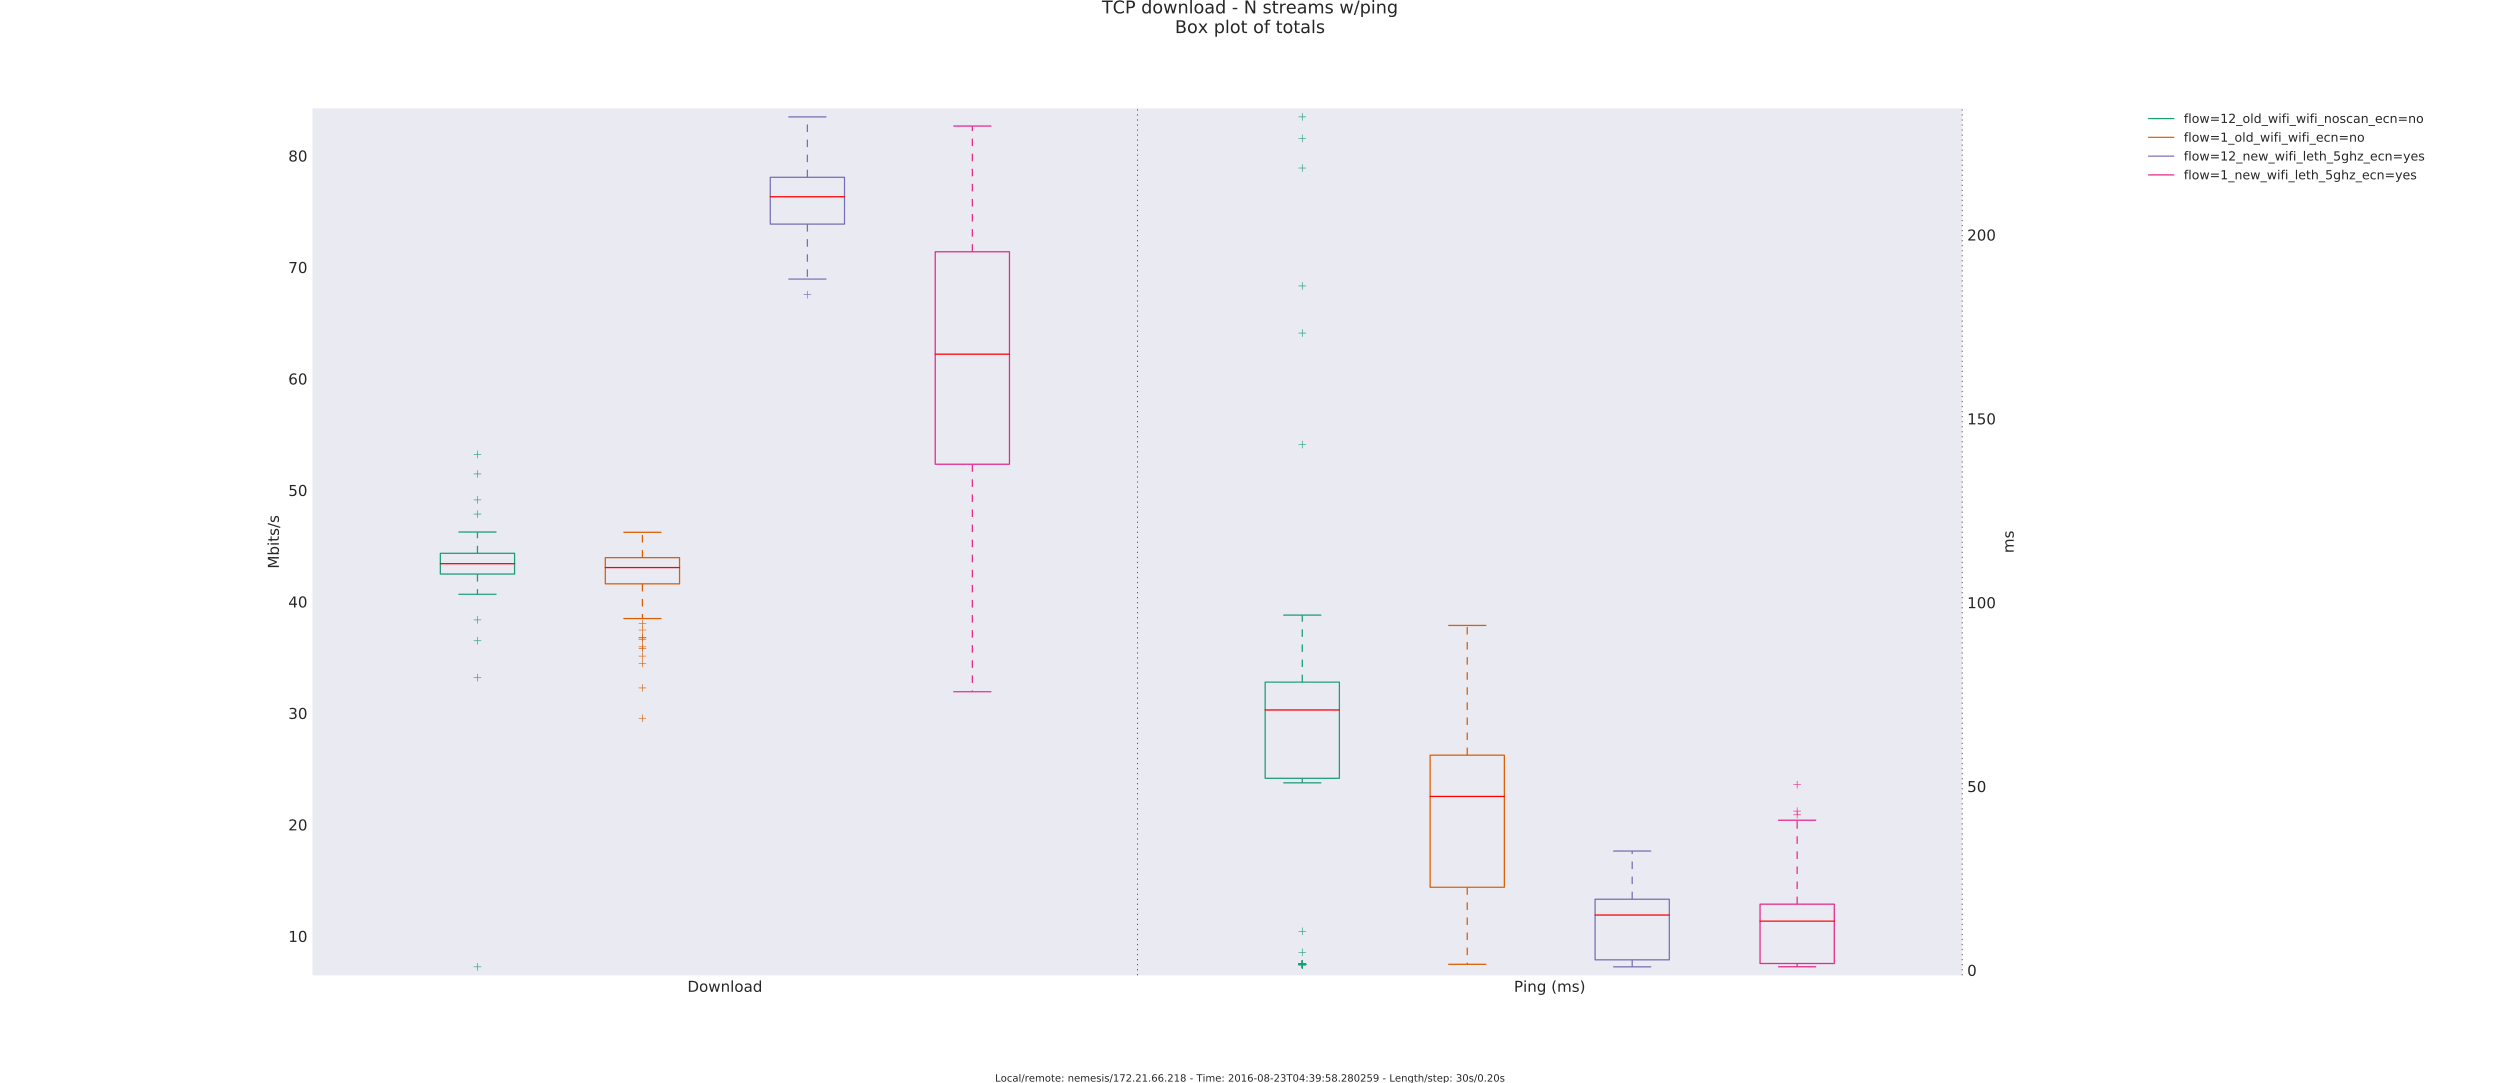 <?xml version="1.0" encoding="utf-8" standalone="no"?>
<!DOCTYPE svg PUBLIC "-//W3C//DTD SVG 1.1//EN"
  "http://www.w3.org/Graphics/SVG/1.1/DTD/svg11.dtd">
<!-- Created with matplotlib (http://matplotlib.org/) -->
<svg height="862pt" version="1.1" viewBox="0 0 1989 862" width="1989pt" xmlns="http://www.w3.org/2000/svg" xmlns:xlink="http://www.w3.org/1999/xlink">
 <defs>
  <style type="text/css">
*{stroke-linecap:butt;stroke-linejoin:round;stroke-miterlimit:100000;}
  </style>
 </defs>
 <g id="figure_1">
  <g id="patch_1">
   <path d="M 0 862.2 
L 1989 862.2 
L 1989 0 
L 0 0 
z
" style="fill:#ffffff;"/>
  </g>
  <g id="axes_1">
   <g id="patch_2">
    <path d="M 248.625 775.98 
L 1561.064 775.98 
L 1561.064 86.22 
L 248.625 86.22 
z
" style="fill:#eaeaf2;"/>
   </g>
   <g id="matplotlib.axis_1">
    <g id="xtick_1">
     <g id="line2d_1">
      <defs>
       <path d="M 0 0 
L 0 0 
" id="m197fbf97c7" style="stroke:#262626;stroke-width:0.5;"/>
      </defs>
      <g>
       <use style="fill:#262626;stroke:#262626;stroke-width:0.5;" x="576.735" xlink:href="#m197fbf97c7" y="775.98"/>
      </g>
     </g>
     <g id="line2d_2">
      <g>
       <use style="fill:#262626;stroke:#262626;stroke-width:0.5;" x="576.735" xlink:href="#m197fbf97c7" y="86.22"/>
      </g>
     </g>
     <g id="text_1">
      <!-- Download -->
      <defs>
       <path d="M 54.891 33.016 
L 54.891 0 
L 45.906 0 
L 45.906 32.719 
Q 45.906 40.484 42.875 44.328 
Q 39.844 48.188 33.797 48.188 
Q 26.516 48.188 22.312 43.547 
Q 18.109 38.922 18.109 30.906 
L 18.109 0 
L 9.078 0 
L 9.078 54.688 
L 18.109 54.688 
L 18.109 46.188 
Q 21.344 51.125 25.703 53.562 
Q 30.078 56 35.797 56 
Q 45.219 56 50.047 50.172 
Q 54.891 44.344 54.891 33.016 
" id="BitstreamVeraSans-Roman-6e"/>
       <path d="M 30.609 48.391 
Q 23.391 48.391 19.188 42.75 
Q 14.984 37.109 14.984 27.297 
Q 14.984 17.484 19.156 11.844 
Q 23.344 6.203 30.609 6.203 
Q 37.797 6.203 41.984 11.859 
Q 46.188 17.531 46.188 27.297 
Q 46.188 37.016 41.984 42.703 
Q 37.797 48.391 30.609 48.391 
M 30.609 56 
Q 42.328 56 49.016 48.375 
Q 55.719 40.766 55.719 27.297 
Q 55.719 13.875 49.016 6.219 
Q 42.328 -1.422 30.609 -1.422 
Q 18.844 -1.422 12.172 6.219 
Q 5.516 13.875 5.516 27.297 
Q 5.516 40.766 12.172 48.375 
Q 18.844 56 30.609 56 
" id="BitstreamVeraSans-Roman-6f"/>
       <path d="M 9.422 75.984 
L 18.406 75.984 
L 18.406 0 
L 9.422 0 
z
" id="BitstreamVeraSans-Roman-6c"/>
       <path d="M 19.672 64.797 
L 19.672 8.109 
L 31.594 8.109 
Q 46.688 8.109 53.688 14.938 
Q 60.688 21.781 60.688 36.531 
Q 60.688 51.172 53.688 57.984 
Q 46.688 64.797 31.594 64.797 
z
M 9.812 72.906 
L 30.078 72.906 
Q 51.266 72.906 61.172 64.094 
Q 71.094 55.281 71.094 36.531 
Q 71.094 17.672 61.125 8.828 
Q 51.172 0 30.078 0 
L 9.812 0 
z
" id="BitstreamVeraSans-Roman-44"/>
       <path d="M 45.406 46.391 
L 45.406 75.984 
L 54.391 75.984 
L 54.391 0 
L 45.406 0 
L 45.406 8.203 
Q 42.578 3.328 38.25 0.953 
Q 33.938 -1.422 27.875 -1.422 
Q 17.969 -1.422 11.734 6.484 
Q 5.516 14.406 5.516 27.297 
Q 5.516 40.188 11.734 48.094 
Q 17.969 56 27.875 56 
Q 33.938 56 38.25 53.625 
Q 42.578 51.266 45.406 46.391 
M 14.797 27.297 
Q 14.797 17.391 18.875 11.75 
Q 22.953 6.109 30.078 6.109 
Q 37.203 6.109 41.297 11.75 
Q 45.406 17.391 45.406 27.297 
Q 45.406 37.203 41.297 42.844 
Q 37.203 48.484 30.078 48.484 
Q 22.953 48.484 18.875 42.844 
Q 14.797 37.203 14.797 27.297 
" id="BitstreamVeraSans-Roman-64"/>
       <path d="M 4.203 54.688 
L 13.188 54.688 
L 24.422 12.016 
L 35.594 54.688 
L 46.188 54.688 
L 57.422 12.016 
L 68.609 54.688 
L 77.594 54.688 
L 63.281 0 
L 52.688 0 
L 40.922 44.828 
L 29.109 0 
L 18.5 0 
z
" id="BitstreamVeraSans-Roman-77"/>
       <path d="M 34.281 27.484 
Q 23.391 27.484 19.188 25 
Q 14.984 22.516 14.984 16.5 
Q 14.984 11.719 18.141 8.906 
Q 21.297 6.109 26.703 6.109 
Q 34.188 6.109 38.703 11.406 
Q 43.219 16.703 43.219 25.484 
L 43.219 27.484 
z
M 52.203 31.203 
L 52.203 0 
L 43.219 0 
L 43.219 8.297 
Q 40.141 3.328 35.547 0.953 
Q 30.953 -1.422 24.312 -1.422 
Q 15.922 -1.422 10.953 3.297 
Q 6 8.016 6 15.922 
Q 6 25.141 12.172 29.828 
Q 18.359 34.516 30.609 34.516 
L 43.219 34.516 
L 43.219 35.406 
Q 43.219 41.609 39.141 45 
Q 35.062 48.391 27.688 48.391 
Q 23 48.391 18.547 47.266 
Q 14.109 46.141 10.016 43.891 
L 10.016 52.203 
Q 14.938 54.109 19.578 55.047 
Q 24.219 56 28.609 56 
Q 40.484 56 46.344 49.844 
Q 52.203 43.703 52.203 31.203 
" id="BitstreamVeraSans-Roman-61"/>
      </defs>
      <g style="fill:#262626;" transform="translate(546.91 789.098)scale(0.12 -0.12)">
       <use xlink:href="#BitstreamVeraSans-Roman-44"/>
       <use x="77.002" xlink:href="#BitstreamVeraSans-Roman-6f"/>
       <use x="138.184" xlink:href="#BitstreamVeraSans-Roman-77"/>
       <use x="219.971" xlink:href="#BitstreamVeraSans-Roman-6e"/>
       <use x="283.35" xlink:href="#BitstreamVeraSans-Roman-6c"/>
       <use x="311.133" xlink:href="#BitstreamVeraSans-Roman-6f"/>
       <use x="372.314" xlink:href="#BitstreamVeraSans-Roman-61"/>
       <use x="433.594" xlink:href="#BitstreamVeraSans-Roman-64"/>
      </g>
     </g>
    </g>
    <g id="xtick_2">
     <g id="line2d_3">
      <g>
       <use style="fill:#262626;stroke:#262626;stroke-width:0.5;" x="1232.955" xlink:href="#m197fbf97c7" y="775.98"/>
      </g>
     </g>
     <g id="line2d_4">
      <g>
       <use style="fill:#262626;stroke:#262626;stroke-width:0.5;" x="1232.955" xlink:href="#m197fbf97c7" y="86.22"/>
      </g>
     </g>
     <g id="text_2">
      <!-- Ping (ms) -->
      <defs>
       <path id="BitstreamVeraSans-Roman-20"/>
       <path d="M 8.016 75.875 
L 15.828 75.875 
Q 23.141 64.359 26.781 53.312 
Q 30.422 42.281 30.422 31.391 
Q 30.422 20.453 26.781 9.375 
Q 23.141 -1.703 15.828 -13.188 
L 8.016 -13.188 
Q 14.5 -2 17.703 9.062 
Q 20.906 20.125 20.906 31.391 
Q 20.906 42.672 17.703 53.656 
Q 14.5 64.656 8.016 75.875 
" id="BitstreamVeraSans-Roman-29"/>
       <path d="M 52 44.188 
Q 55.375 50.25 60.062 53.125 
Q 64.75 56 71.094 56 
Q 79.641 56 84.281 50.016 
Q 88.922 44.047 88.922 33.016 
L 88.922 0 
L 79.891 0 
L 79.891 32.719 
Q 79.891 40.578 77.094 44.375 
Q 74.312 48.188 68.609 48.188 
Q 61.625 48.188 57.562 43.547 
Q 53.516 38.922 53.516 30.906 
L 53.516 0 
L 44.484 0 
L 44.484 32.719 
Q 44.484 40.625 41.703 44.406 
Q 38.922 48.188 33.109 48.188 
Q 26.219 48.188 22.156 43.531 
Q 18.109 38.875 18.109 30.906 
L 18.109 0 
L 9.078 0 
L 9.078 54.688 
L 18.109 54.688 
L 18.109 46.188 
Q 21.188 51.219 25.484 53.609 
Q 29.781 56 35.688 56 
Q 41.656 56 45.828 52.969 
Q 50 49.953 52 44.188 
" id="BitstreamVeraSans-Roman-6d"/>
       <path d="M 19.672 64.797 
L 19.672 37.406 
L 32.078 37.406 
Q 38.969 37.406 42.719 40.969 
Q 46.484 44.531 46.484 51.125 
Q 46.484 57.672 42.719 61.234 
Q 38.969 64.797 32.078 64.797 
z
M 9.812 72.906 
L 32.078 72.906 
Q 44.344 72.906 50.609 67.359 
Q 56.891 61.812 56.891 51.125 
Q 56.891 40.328 50.609 34.812 
Q 44.344 29.297 32.078 29.297 
L 19.672 29.297 
L 19.672 0 
L 9.812 0 
z
" id="BitstreamVeraSans-Roman-50"/>
       <path d="M 9.422 54.688 
L 18.406 54.688 
L 18.406 0 
L 9.422 0 
z
M 9.422 75.984 
L 18.406 75.984 
L 18.406 64.594 
L 9.422 64.594 
z
" id="BitstreamVeraSans-Roman-69"/>
       <path d="M 31 75.875 
Q 24.469 64.656 21.281 53.656 
Q 18.109 42.672 18.109 31.391 
Q 18.109 20.125 21.312 9.062 
Q 24.516 -2 31 -13.188 
L 23.188 -13.188 
Q 15.875 -1.703 12.234 9.375 
Q 8.594 20.453 8.594 31.391 
Q 8.594 42.281 12.203 53.312 
Q 15.828 64.359 23.188 75.875 
z
" id="BitstreamVeraSans-Roman-28"/>
       <path d="M 45.406 27.984 
Q 45.406 37.75 41.375 43.109 
Q 37.359 48.484 30.078 48.484 
Q 22.859 48.484 18.828 43.109 
Q 14.797 37.75 14.797 27.984 
Q 14.797 18.266 18.828 12.891 
Q 22.859 7.516 30.078 7.516 
Q 37.359 7.516 41.375 12.891 
Q 45.406 18.266 45.406 27.984 
M 54.391 6.781 
Q 54.391 -7.172 48.188 -13.984 
Q 42 -20.797 29.203 -20.797 
Q 24.469 -20.797 20.266 -20.094 
Q 16.062 -19.391 12.109 -17.922 
L 12.109 -9.188 
Q 16.062 -11.328 19.922 -12.344 
Q 23.781 -13.375 27.781 -13.375 
Q 36.625 -13.375 41.016 -8.766 
Q 45.406 -4.156 45.406 5.172 
L 45.406 9.625 
Q 42.625 4.781 38.281 2.391 
Q 33.938 0 27.875 0 
Q 17.828 0 11.672 7.656 
Q 5.516 15.328 5.516 27.984 
Q 5.516 40.672 11.672 48.328 
Q 17.828 56 27.875 56 
Q 33.938 56 38.281 53.609 
Q 42.625 51.219 45.406 46.391 
L 45.406 54.688 
L 54.391 54.688 
z
" id="BitstreamVeraSans-Roman-67"/>
       <path d="M 44.281 53.078 
L 44.281 44.578 
Q 40.484 46.531 36.375 47.5 
Q 32.281 48.484 27.875 48.484 
Q 21.188 48.484 17.844 46.438 
Q 14.5 44.391 14.5 40.281 
Q 14.5 37.156 16.891 35.375 
Q 19.281 33.594 26.516 31.984 
L 29.594 31.297 
Q 39.156 29.25 43.188 25.516 
Q 47.219 21.781 47.219 15.094 
Q 47.219 7.469 41.188 3.016 
Q 35.156 -1.422 24.609 -1.422 
Q 20.219 -1.422 15.453 -0.562 
Q 10.688 0.297 5.422 2 
L 5.422 11.281 
Q 10.406 8.688 15.234 7.391 
Q 20.062 6.109 24.812 6.109 
Q 31.156 6.109 34.562 8.281 
Q 37.984 10.453 37.984 14.406 
Q 37.984 18.062 35.516 20.016 
Q 33.062 21.969 24.703 23.781 
L 21.578 24.516 
Q 13.234 26.266 9.516 29.906 
Q 5.812 33.547 5.812 39.891 
Q 5.812 47.609 11.281 51.797 
Q 16.75 56 26.812 56 
Q 31.781 56 36.172 55.266 
Q 40.578 54.547 44.281 53.078 
" id="BitstreamVeraSans-Roman-73"/>
      </defs>
      <g style="fill:#262626;" transform="translate(1204.501 789.098)scale(0.12 -0.12)">
       <use xlink:href="#BitstreamVeraSans-Roman-50"/>
       <use x="60.271" xlink:href="#BitstreamVeraSans-Roman-69"/>
       <use x="88.055" xlink:href="#BitstreamVeraSans-Roman-6e"/>
       <use x="151.434" xlink:href="#BitstreamVeraSans-Roman-67"/>
       <use x="214.91" xlink:href="#BitstreamVeraSans-Roman-20"/>
       <use x="246.697" xlink:href="#BitstreamVeraSans-Roman-28"/>
       <use x="285.711" xlink:href="#BitstreamVeraSans-Roman-6d"/>
       <use x="383.123" xlink:href="#BitstreamVeraSans-Roman-73"/>
       <use x="435.223" xlink:href="#BitstreamVeraSans-Roman-29"/>
      </g>
     </g>
    </g>
   </g>
   <g id="matplotlib.axis_2">
    <g id="ytick_1">
     <g id="line2d_5">
      <g>
       <use style="fill:#262626;stroke:#262626;stroke-width:0.5;" x="248.625" xlink:href="#m197fbf97c7" y="746.068"/>
      </g>
     </g>
     <g id="text_3">
      <!-- 10 -->
      <defs>
       <path d="M 31.781 66.406 
Q 24.172 66.406 20.328 58.906 
Q 16.5 51.422 16.5 36.375 
Q 16.5 21.391 20.328 13.891 
Q 24.172 6.391 31.781 6.391 
Q 39.453 6.391 43.281 13.891 
Q 47.125 21.391 47.125 36.375 
Q 47.125 51.422 43.281 58.906 
Q 39.453 66.406 31.781 66.406 
M 31.781 74.219 
Q 44.047 74.219 50.516 64.516 
Q 56.984 54.828 56.984 36.375 
Q 56.984 17.969 50.516 8.266 
Q 44.047 -1.422 31.781 -1.422 
Q 19.531 -1.422 13.062 8.266 
Q 6.594 17.969 6.594 36.375 
Q 6.594 54.828 13.062 64.516 
Q 19.531 74.219 31.781 74.219 
" id="BitstreamVeraSans-Roman-30"/>
       <path d="M 12.406 8.297 
L 28.516 8.297 
L 28.516 63.922 
L 10.984 60.406 
L 10.984 69.391 
L 28.422 72.906 
L 38.281 72.906 
L 38.281 8.297 
L 54.391 8.297 
L 54.391 0 
L 12.406 0 
z
" id="BitstreamVeraSans-Roman-31"/>
      </defs>
      <g style="fill:#262626;" transform="translate(229.355 749.379)scale(0.12 -0.12)">
       <use xlink:href="#BitstreamVeraSans-Roman-31"/>
       <use x="63.623" xlink:href="#BitstreamVeraSans-Roman-30"/>
      </g>
     </g>
    </g>
    <g id="ytick_2">
     <g id="line2d_6">
      <g>
       <use style="fill:#262626;stroke:#262626;stroke-width:0.5;" x="248.625" xlink:href="#m197fbf97c7" y="657.372"/>
      </g>
     </g>
     <g id="text_4">
      <!-- 20 -->
      <defs>
       <path d="M 19.188 8.297 
L 53.609 8.297 
L 53.609 0 
L 7.328 0 
L 7.328 8.297 
Q 12.938 14.109 22.625 23.891 
Q 32.328 33.688 34.812 36.531 
Q 39.547 41.844 41.422 45.531 
Q 43.312 49.219 43.312 52.781 
Q 43.312 58.594 39.234 62.25 
Q 35.156 65.922 28.609 65.922 
Q 23.969 65.922 18.812 64.312 
Q 13.672 62.703 7.812 59.422 
L 7.812 69.391 
Q 13.766 71.781 18.938 73 
Q 24.125 74.219 28.422 74.219 
Q 39.75 74.219 46.484 68.547 
Q 53.219 62.891 53.219 53.422 
Q 53.219 48.922 51.531 44.891 
Q 49.859 40.875 45.406 35.406 
Q 44.188 33.984 37.641 27.219 
Q 31.109 20.453 19.188 8.297 
" id="BitstreamVeraSans-Roman-32"/>
      </defs>
      <g style="fill:#262626;" transform="translate(229.355 660.683)scale(0.12 -0.12)">
       <use xlink:href="#BitstreamVeraSans-Roman-32"/>
       <use x="63.623" xlink:href="#BitstreamVeraSans-Roman-30"/>
      </g>
     </g>
    </g>
    <g id="ytick_3">
     <g id="line2d_7">
      <g>
       <use style="fill:#262626;stroke:#262626;stroke-width:0.5;" x="248.625" xlink:href="#m197fbf97c7" y="568.675"/>
      </g>
     </g>
     <g id="text_5">
      <!-- 30 -->
      <defs>
       <path d="M 40.578 39.312 
Q 47.656 37.797 51.625 33 
Q 55.609 28.219 55.609 21.188 
Q 55.609 10.406 48.188 4.484 
Q 40.766 -1.422 27.094 -1.422 
Q 22.516 -1.422 17.656 -0.516 
Q 12.797 0.391 7.625 2.203 
L 7.625 11.719 
Q 11.719 9.328 16.594 8.109 
Q 21.484 6.891 26.812 6.891 
Q 36.078 6.891 40.938 10.547 
Q 45.797 14.203 45.797 21.188 
Q 45.797 27.641 41.281 31.266 
Q 36.766 34.906 28.719 34.906 
L 20.219 34.906 
L 20.219 43.016 
L 29.109 43.016 
Q 36.375 43.016 40.234 45.922 
Q 44.094 48.828 44.094 54.297 
Q 44.094 59.906 40.109 62.906 
Q 36.141 65.922 28.719 65.922 
Q 24.656 65.922 20.016 65.031 
Q 15.375 64.156 9.812 62.312 
L 9.812 71.094 
Q 15.438 72.656 20.344 73.438 
Q 25.25 74.219 29.594 74.219 
Q 40.828 74.219 47.359 69.109 
Q 53.906 64.016 53.906 55.328 
Q 53.906 49.266 50.438 45.094 
Q 46.969 40.922 40.578 39.312 
" id="BitstreamVeraSans-Roman-33"/>
      </defs>
      <g style="fill:#262626;" transform="translate(229.355 571.987)scale(0.12 -0.12)">
       <use xlink:href="#BitstreamVeraSans-Roman-33"/>
       <use x="63.623" xlink:href="#BitstreamVeraSans-Roman-30"/>
      </g>
     </g>
    </g>
    <g id="ytick_4">
     <g id="line2d_8">
      <g>
       <use style="fill:#262626;stroke:#262626;stroke-width:0.5;" x="248.625" xlink:href="#m197fbf97c7" y="479.979"/>
      </g>
     </g>
     <g id="text_6">
      <!-- 40 -->
      <defs>
       <path d="M 37.797 64.312 
L 12.891 25.391 
L 37.797 25.391 
z
M 35.203 72.906 
L 47.609 72.906 
L 47.609 25.391 
L 58.016 25.391 
L 58.016 17.188 
L 47.609 17.188 
L 47.609 0 
L 37.797 0 
L 37.797 17.188 
L 4.891 17.188 
L 4.891 26.703 
z
" id="BitstreamVeraSans-Roman-34"/>
      </defs>
      <g style="fill:#262626;" transform="translate(229.355 483.29)scale(0.12 -0.12)">
       <use xlink:href="#BitstreamVeraSans-Roman-34"/>
       <use x="63.623" xlink:href="#BitstreamVeraSans-Roman-30"/>
      </g>
     </g>
    </g>
    <g id="ytick_5">
     <g id="line2d_9">
      <g>
       <use style="fill:#262626;stroke:#262626;stroke-width:0.5;" x="248.625" xlink:href="#m197fbf97c7" y="391.283"/>
      </g>
     </g>
     <g id="text_7">
      <!-- 50 -->
      <defs>
       <path d="M 10.797 72.906 
L 49.516 72.906 
L 49.516 64.594 
L 19.828 64.594 
L 19.828 46.734 
Q 21.969 47.469 24.109 47.828 
Q 26.266 48.188 28.422 48.188 
Q 40.625 48.188 47.75 41.5 
Q 54.891 34.812 54.891 23.391 
Q 54.891 11.625 47.562 5.094 
Q 40.234 -1.422 26.906 -1.422 
Q 22.312 -1.422 17.547 -0.641 
Q 12.797 0.141 7.719 1.703 
L 7.719 11.625 
Q 12.109 9.234 16.797 8.062 
Q 21.484 6.891 26.703 6.891 
Q 35.156 6.891 40.078 11.328 
Q 45.016 15.766 45.016 23.391 
Q 45.016 31 40.078 35.438 
Q 35.156 39.891 26.703 39.891 
Q 22.75 39.891 18.812 39.016 
Q 14.891 38.141 10.797 36.281 
z
" id="BitstreamVeraSans-Roman-35"/>
      </defs>
      <g style="fill:#262626;" transform="translate(229.355 394.594)scale(0.12 -0.12)">
       <use xlink:href="#BitstreamVeraSans-Roman-35"/>
       <use x="63.623" xlink:href="#BitstreamVeraSans-Roman-30"/>
      </g>
     </g>
    </g>
    <g id="ytick_6">
     <g id="line2d_10">
      <g>
       <use style="fill:#262626;stroke:#262626;stroke-width:0.5;" x="248.625" xlink:href="#m197fbf97c7" y="302.587"/>
      </g>
     </g>
     <g id="text_8">
      <!-- 60 -->
      <defs>
       <path d="M 33.016 40.375 
Q 26.375 40.375 22.484 35.828 
Q 18.609 31.297 18.609 23.391 
Q 18.609 15.531 22.484 10.953 
Q 26.375 6.391 33.016 6.391 
Q 39.656 6.391 43.531 10.953 
Q 47.406 15.531 47.406 23.391 
Q 47.406 31.297 43.531 35.828 
Q 39.656 40.375 33.016 40.375 
M 52.594 71.297 
L 52.594 62.312 
Q 48.875 64.062 45.094 64.984 
Q 41.312 65.922 37.594 65.922 
Q 27.828 65.922 22.672 59.328 
Q 17.531 52.734 16.797 39.406 
Q 19.672 43.656 24.016 45.922 
Q 28.375 48.188 33.594 48.188 
Q 44.578 48.188 50.953 41.516 
Q 57.328 34.859 57.328 23.391 
Q 57.328 12.156 50.688 5.359 
Q 44.047 -1.422 33.016 -1.422 
Q 20.359 -1.422 13.672 8.266 
Q 6.984 17.969 6.984 36.375 
Q 6.984 53.656 15.188 63.938 
Q 23.391 74.219 37.203 74.219 
Q 40.922 74.219 44.703 73.484 
Q 48.484 72.75 52.594 71.297 
" id="BitstreamVeraSans-Roman-36"/>
      </defs>
      <g style="fill:#262626;" transform="translate(229.355 305.898)scale(0.12 -0.12)">
       <use xlink:href="#BitstreamVeraSans-Roman-36"/>
       <use x="63.623" xlink:href="#BitstreamVeraSans-Roman-30"/>
      </g>
     </g>
    </g>
    <g id="ytick_7">
     <g id="line2d_11">
      <g>
       <use style="fill:#262626;stroke:#262626;stroke-width:0.5;" x="248.625" xlink:href="#m197fbf97c7" y="213.89"/>
      </g>
     </g>
     <g id="text_9">
      <!-- 70 -->
      <defs>
       <path d="M 8.203 72.906 
L 55.078 72.906 
L 55.078 68.703 
L 28.609 0 
L 18.312 0 
L 43.219 64.594 
L 8.203 64.594 
z
" id="BitstreamVeraSans-Roman-37"/>
      </defs>
      <g style="fill:#262626;" transform="translate(229.355 217.202)scale(0.12 -0.12)">
       <use xlink:href="#BitstreamVeraSans-Roman-37"/>
       <use x="63.623" xlink:href="#BitstreamVeraSans-Roman-30"/>
      </g>
     </g>
    </g>
    <g id="ytick_8">
     <g id="line2d_12">
      <g>
       <use style="fill:#262626;stroke:#262626;stroke-width:0.5;" x="248.625" xlink:href="#m197fbf97c7" y="125.194"/>
      </g>
     </g>
     <g id="text_10">
      <!-- 80 -->
      <defs>
       <path d="M 31.781 34.625 
Q 24.75 34.625 20.719 30.859 
Q 16.703 27.094 16.703 20.516 
Q 16.703 13.922 20.719 10.156 
Q 24.75 6.391 31.781 6.391 
Q 38.812 6.391 42.859 10.172 
Q 46.922 13.969 46.922 20.516 
Q 46.922 27.094 42.891 30.859 
Q 38.875 34.625 31.781 34.625 
M 21.922 38.812 
Q 15.578 40.375 12.031 44.719 
Q 8.5 49.078 8.5 55.328 
Q 8.5 64.062 14.719 69.141 
Q 20.953 74.219 31.781 74.219 
Q 42.672 74.219 48.875 69.141 
Q 55.078 64.062 55.078 55.328 
Q 55.078 49.078 51.531 44.719 
Q 48 40.375 41.703 38.812 
Q 48.828 37.156 52.797 32.312 
Q 56.781 27.484 56.781 20.516 
Q 56.781 9.906 50.312 4.234 
Q 43.844 -1.422 31.781 -1.422 
Q 19.734 -1.422 13.25 4.234 
Q 6.781 9.906 6.781 20.516 
Q 6.781 27.484 10.781 32.312 
Q 14.797 37.156 21.922 38.812 
M 18.312 54.391 
Q 18.312 48.734 21.844 45.562 
Q 25.391 42.391 31.781 42.391 
Q 38.141 42.391 41.719 45.562 
Q 45.312 48.734 45.312 54.391 
Q 45.312 60.062 41.719 63.234 
Q 38.141 66.406 31.781 66.406 
Q 25.391 66.406 21.844 63.234 
Q 18.312 60.062 18.312 54.391 
" id="BitstreamVeraSans-Roman-38"/>
      </defs>
      <g style="fill:#262626;" transform="translate(229.355 128.505)scale(0.12 -0.12)">
       <use xlink:href="#BitstreamVeraSans-Roman-38"/>
       <use x="63.623" xlink:href="#BitstreamVeraSans-Roman-30"/>
      </g>
     </g>
    </g>
    <g id="ytick_9">
     <g id="line2d_13">
      <g>
       <use style="fill:#262626;stroke:#262626;stroke-width:0.5;" x="248.625" xlink:href="#m197fbf97c7" y="763.807"/>
      </g>
     </g>
    </g>
    <g id="ytick_10">
     <g id="line2d_14">
      <g>
       <use style="fill:#262626;stroke:#262626;stroke-width:0.5;" x="248.625" xlink:href="#m197fbf97c7" y="728.329"/>
      </g>
     </g>
    </g>
    <g id="ytick_11">
     <g id="line2d_15">
      <g>
       <use style="fill:#262626;stroke:#262626;stroke-width:0.5;" x="248.625" xlink:href="#m197fbf97c7" y="710.589"/>
      </g>
     </g>
    </g>
    <g id="ytick_12">
     <g id="line2d_16">
      <g>
       <use style="fill:#262626;stroke:#262626;stroke-width:0.5;" x="248.625" xlink:href="#m197fbf97c7" y="692.85"/>
      </g>
     </g>
    </g>
    <g id="ytick_13">
     <g id="line2d_17">
      <g>
       <use style="fill:#262626;stroke:#262626;stroke-width:0.5;" x="248.625" xlink:href="#m197fbf97c7" y="675.111"/>
      </g>
     </g>
    </g>
    <g id="ytick_14">
     <g id="line2d_18">
      <g>
       <use style="fill:#262626;stroke:#262626;stroke-width:0.5;" x="248.625" xlink:href="#m197fbf97c7" y="639.632"/>
      </g>
     </g>
    </g>
    <g id="ytick_15">
     <g id="line2d_19">
      <g>
       <use style="fill:#262626;stroke:#262626;stroke-width:0.5;" x="248.625" xlink:href="#m197fbf97c7" y="621.893"/>
      </g>
     </g>
    </g>
    <g id="ytick_16">
     <g id="line2d_20">
      <g>
       <use style="fill:#262626;stroke:#262626;stroke-width:0.5;" x="248.625" xlink:href="#m197fbf97c7" y="604.154"/>
      </g>
     </g>
    </g>
    <g id="ytick_17">
     <g id="line2d_21">
      <g>
       <use style="fill:#262626;stroke:#262626;stroke-width:0.5;" x="248.625" xlink:href="#m197fbf97c7" y="586.415"/>
      </g>
     </g>
    </g>
    <g id="ytick_18">
     <g id="line2d_22">
      <g>
       <use style="fill:#262626;stroke:#262626;stroke-width:0.5;" x="248.625" xlink:href="#m197fbf97c7" y="550.936"/>
      </g>
     </g>
    </g>
    <g id="ytick_19">
     <g id="line2d_23">
      <g>
       <use style="fill:#262626;stroke:#262626;stroke-width:0.5;" x="248.625" xlink:href="#m197fbf97c7" y="533.197"/>
      </g>
     </g>
    </g>
    <g id="ytick_20">
     <g id="line2d_24">
      <g>
       <use style="fill:#262626;stroke:#262626;stroke-width:0.5;" x="248.625" xlink:href="#m197fbf97c7" y="515.458"/>
      </g>
     </g>
    </g>
    <g id="ytick_21">
     <g id="line2d_25">
      <g>
       <use style="fill:#262626;stroke:#262626;stroke-width:0.5;" x="248.625" xlink:href="#m197fbf97c7" y="497.718"/>
      </g>
     </g>
    </g>
    <g id="ytick_22">
     <g id="line2d_26">
      <g>
       <use style="fill:#262626;stroke:#262626;stroke-width:0.5;" x="248.625" xlink:href="#m197fbf97c7" y="462.24"/>
      </g>
     </g>
    </g>
    <g id="ytick_23">
     <g id="line2d_27">
      <g>
       <use style="fill:#262626;stroke:#262626;stroke-width:0.5;" x="248.625" xlink:href="#m197fbf97c7" y="444.501"/>
      </g>
     </g>
    </g>
    <g id="ytick_24">
     <g id="line2d_28">
      <g>
       <use style="fill:#262626;stroke:#262626;stroke-width:0.5;" x="248.625" xlink:href="#m197fbf97c7" y="426.761"/>
      </g>
     </g>
    </g>
    <g id="ytick_25">
     <g id="line2d_29">
      <g>
       <use style="fill:#262626;stroke:#262626;stroke-width:0.5;" x="248.625" xlink:href="#m197fbf97c7" y="409.022"/>
      </g>
     </g>
    </g>
    <g id="ytick_26">
     <g id="line2d_30">
      <g>
       <use style="fill:#262626;stroke:#262626;stroke-width:0.5;" x="248.625" xlink:href="#m197fbf97c7" y="373.544"/>
      </g>
     </g>
    </g>
    <g id="ytick_27">
     <g id="line2d_31">
      <g>
       <use style="fill:#262626;stroke:#262626;stroke-width:0.5;" x="248.625" xlink:href="#m197fbf97c7" y="355.804"/>
      </g>
     </g>
    </g>
    <g id="ytick_28">
     <g id="line2d_32">
      <g>
       <use style="fill:#262626;stroke:#262626;stroke-width:0.5;" x="248.625" xlink:href="#m197fbf97c7" y="338.065"/>
      </g>
     </g>
    </g>
    <g id="ytick_29">
     <g id="line2d_33">
      <g>
       <use style="fill:#262626;stroke:#262626;stroke-width:0.5;" x="248.625" xlink:href="#m197fbf97c7" y="320.326"/>
      </g>
     </g>
    </g>
    <g id="ytick_30">
     <g id="line2d_34">
      <g>
       <use style="fill:#262626;stroke:#262626;stroke-width:0.5;" x="248.625" xlink:href="#m197fbf97c7" y="284.847"/>
      </g>
     </g>
    </g>
    <g id="ytick_31">
     <g id="line2d_35">
      <g>
       <use style="fill:#262626;stroke:#262626;stroke-width:0.5;" x="248.625" xlink:href="#m197fbf97c7" y="267.108"/>
      </g>
     </g>
    </g>
    <g id="ytick_32">
     <g id="line2d_36">
      <g>
       <use style="fill:#262626;stroke:#262626;stroke-width:0.5;" x="248.625" xlink:href="#m197fbf97c7" y="249.369"/>
      </g>
     </g>
    </g>
    <g id="ytick_33">
     <g id="line2d_37">
      <g>
       <use style="fill:#262626;stroke:#262626;stroke-width:0.5;" x="248.625" xlink:href="#m197fbf97c7" y="231.63"/>
      </g>
     </g>
    </g>
    <g id="ytick_34">
     <g id="line2d_38">
      <g>
       <use style="fill:#262626;stroke:#262626;stroke-width:0.5;" x="248.625" xlink:href="#m197fbf97c7" y="196.151"/>
      </g>
     </g>
    </g>
    <g id="ytick_35">
     <g id="line2d_39">
      <g>
       <use style="fill:#262626;stroke:#262626;stroke-width:0.5;" x="248.625" xlink:href="#m197fbf97c7" y="178.412"/>
      </g>
     </g>
    </g>
    <g id="ytick_36">
     <g id="line2d_40">
      <g>
       <use style="fill:#262626;stroke:#262626;stroke-width:0.5;" x="248.625" xlink:href="#m197fbf97c7" y="160.673"/>
      </g>
     </g>
    </g>
    <g id="ytick_37">
     <g id="line2d_41">
      <g>
       <use style="fill:#262626;stroke:#262626;stroke-width:0.5;" x="248.625" xlink:href="#m197fbf97c7" y="142.933"/>
      </g>
     </g>
    </g>
    <g id="ytick_38">
     <g id="line2d_42">
      <g>
       <use style="fill:#262626;stroke:#262626;stroke-width:0.5;" x="248.625" xlink:href="#m197fbf97c7" y="107.455"/>
      </g>
     </g>
    </g>
    <g id="ytick_39">
     <g id="line2d_43">
      <g>
       <use style="fill:#262626;stroke:#262626;stroke-width:0.5;" x="248.625" xlink:href="#m197fbf97c7" y="89.716"/>
      </g>
     </g>
    </g>
    <g id="text_11">
     <!-- Mbits/s -->
     <defs>
      <path d="M 18.312 70.219 
L 18.312 54.688 
L 36.812 54.688 
L 36.812 47.703 
L 18.312 47.703 
L 18.312 18.016 
Q 18.312 11.328 20.141 9.422 
Q 21.969 7.516 27.594 7.516 
L 36.812 7.516 
L 36.812 0 
L 27.594 0 
Q 17.188 0 13.234 3.875 
Q 9.281 7.766 9.281 18.016 
L 9.281 47.703 
L 2.688 47.703 
L 2.688 54.688 
L 9.281 54.688 
L 9.281 70.219 
z
" id="BitstreamVeraSans-Roman-74"/>
      <path d="M 9.812 72.906 
L 24.516 72.906 
L 43.109 23.297 
L 61.812 72.906 
L 76.516 72.906 
L 76.516 0 
L 66.891 0 
L 66.891 64.016 
L 48.094 14.016 
L 38.188 14.016 
L 19.391 64.016 
L 19.391 0 
L 9.812 0 
z
" id="BitstreamVeraSans-Roman-4d"/>
      <path d="M 25.391 72.906 
L 33.688 72.906 
L 8.297 -9.281 
L 0 -9.281 
z
" id="BitstreamVeraSans-Roman-2f"/>
      <path d="M 48.688 27.297 
Q 48.688 37.203 44.609 42.844 
Q 40.531 48.484 33.406 48.484 
Q 26.266 48.484 22.188 42.844 
Q 18.109 37.203 18.109 27.297 
Q 18.109 17.391 22.188 11.75 
Q 26.266 6.109 33.406 6.109 
Q 40.531 6.109 44.609 11.75 
Q 48.688 17.391 48.688 27.297 
M 18.109 46.391 
Q 20.953 51.266 25.266 53.625 
Q 29.594 56 35.594 56 
Q 45.562 56 51.781 48.094 
Q 58.016 40.188 58.016 27.297 
Q 58.016 14.406 51.781 6.484 
Q 45.562 -1.422 35.594 -1.422 
Q 29.594 -1.422 25.266 0.953 
Q 20.953 3.328 18.109 8.203 
L 18.109 0 
L 9.078 0 
L 9.078 75.984 
L 18.109 75.984 
z
" id="BitstreamVeraSans-Roman-62"/>
     </defs>
     <g style="fill:#262626;" transform="translate(221.859 452.377)rotate(-90.0)scale(0.12 -0.12)">
      <use xlink:href="#BitstreamVeraSans-Roman-4d"/>
      <use x="86.279" xlink:href="#BitstreamVeraSans-Roman-62"/>
      <use x="149.756" xlink:href="#BitstreamVeraSans-Roman-69"/>
      <use x="177.539" xlink:href="#BitstreamVeraSans-Roman-74"/>
      <use x="216.748" xlink:href="#BitstreamVeraSans-Roman-73"/>
      <use x="268.848" xlink:href="#BitstreamVeraSans-Roman-2f"/>
      <use x="302.539" xlink:href="#BitstreamVeraSans-Roman-73"/>
     </g>
    </g>
   </g>
   <g id="line2d_44">
    <path clip-path="url(#pc30506c04e)" d="M 350.339 456.706 
L 409.399 456.706 
L 409.399 440.214 
L 350.339 440.214 
L 350.339 456.706 
" style="fill:none;stroke:#1b9e77;stroke-linecap:round;"/>
   </g>
   <g id="line2d_45">
    <path clip-path="url(#pc30506c04e)" d="M 379.869 456.706 
L 379.869 472.797 
" style="fill:none;stroke:#1b9e77;stroke-dasharray:6,6;stroke-dashoffset:0.0;"/>
   </g>
   <g id="line2d_46">
    <path clip-path="url(#pc30506c04e)" d="M 379.869 440.214 
L 379.869 423.307 
" style="fill:none;stroke:#1b9e77;stroke-dasharray:6,6;stroke-dashoffset:0.0;"/>
   </g>
   <g id="line2d_47">
    <path clip-path="url(#pc30506c04e)" d="M 365.104 472.797 
L 394.634 472.797 
" style="fill:none;stroke:#1b9e77;stroke-linecap:round;"/>
   </g>
   <g id="line2d_48">
    <path clip-path="url(#pc30506c04e)" d="M 365.104 423.307 
L 394.634 423.307 
" style="fill:none;stroke:#1b9e77;stroke-linecap:round;"/>
   </g>
   <g id="line2d_49">
    <path clip-path="url(#pc30506c04e)" d="M 350.339 448.469 
L 409.399 448.469 
" style="fill:none;stroke:#ff0000;stroke-linecap:round;"/>
   </g>
   <g id="line2d_50">
    <defs>
     <path d="M -3 0 
L 3 0 
M 0 3 
L 0 -3 
" id="m7e2db77280" style="stroke:#1b9e77;stroke-width:0.5;"/>
    </defs>
    <g clip-path="url(#pc30506c04e)">
     <use style="fill:#0000ff;stroke:#1b9e77;stroke-width:0.5;" x="379.869" xlink:href="#m7e2db77280" y="769.218"/>
     <use style="fill:#0000ff;stroke:#1b9e77;stroke-width:0.5;" x="379.869" xlink:href="#m7e2db77280" y="539.122"/>
     <use style="fill:#0000ff;stroke:#1b9e77;stroke-width:0.5;" x="379.869" xlink:href="#m7e2db77280" y="509.801"/>
     <use style="fill:#0000ff;stroke:#1b9e77;stroke-width:0.5;" x="379.869" xlink:href="#m7e2db77280" y="493.208"/>
     <use style="fill:#0000ff;stroke:#1b9e77;stroke-width:0.5;" x="379.869" xlink:href="#m7e2db77280" y="361.543"/>
     <use style="fill:#0000ff;stroke:#1b9e77;stroke-width:0.5;" x="379.869" xlink:href="#m7e2db77280" y="408.997"/>
     <use style="fill:#0000ff;stroke:#1b9e77;stroke-width:0.5;" x="379.869" xlink:href="#m7e2db77280" y="377.062"/>
     <use style="fill:#0000ff;stroke:#1b9e77;stroke-width:0.5;" x="379.869" xlink:href="#m7e2db77280" y="397.725"/>
    </g>
   </g>
   <g id="line2d_51">
    <path clip-path="url(#pc30506c04e)" d="M 481.583 464.507 
L 540.643 464.507 
L 540.643 443.665 
L 481.583 443.665 
L 481.583 464.507 
" style="fill:none;stroke:#d95f02;stroke-linecap:round;"/>
   </g>
   <g id="line2d_52">
    <path clip-path="url(#pc30506c04e)" d="M 511.113 464.507 
L 511.113 492.142 
" style="fill:none;stroke:#d95f02;stroke-dasharray:6,6;stroke-dashoffset:0.0;"/>
   </g>
   <g id="line2d_53">
    <path clip-path="url(#pc30506c04e)" d="M 511.113 443.665 
L 511.113 423.484 
" style="fill:none;stroke:#d95f02;stroke-dasharray:6,6;stroke-dashoffset:0.0;"/>
   </g>
   <g id="line2d_54">
    <path clip-path="url(#pc30506c04e)" d="M 496.348 492.142 
L 525.878 492.142 
" style="fill:none;stroke:#d95f02;stroke-linecap:round;"/>
   </g>
   <g id="line2d_55">
    <path clip-path="url(#pc30506c04e)" d="M 496.348 423.484 
L 525.878 423.484 
" style="fill:none;stroke:#d95f02;stroke-linecap:round;"/>
   </g>
   <g id="line2d_56">
    <path clip-path="url(#pc30506c04e)" d="M 481.583 451.578 
L 540.643 451.578 
" style="fill:none;stroke:#ff0000;stroke-linecap:round;"/>
   </g>
   <g id="line2d_57">
    <defs>
     <path d="M -3 0 
L 3 0 
M 0 3 
L 0 -3 
" id="mfc37efab71" style="stroke:#d95f02;stroke-width:0.5;"/>
    </defs>
    <g clip-path="url(#pc30506c04e)">
     <use style="fill:#0000ff;stroke:#d95f02;stroke-width:0.5;" x="511.113" xlink:href="#mfc37efab71" y="571.425"/>
     <use style="fill:#0000ff;stroke:#d95f02;stroke-width:0.5;" x="511.113" xlink:href="#mfc37efab71" y="514.624"/>
     <use style="fill:#0000ff;stroke:#d95f02;stroke-width:0.5;" x="511.113" xlink:href="#mfc37efab71" y="547.311"/>
     <use style="fill:#0000ff;stroke:#d95f02;stroke-width:0.5;" x="511.113" xlink:href="#mfc37efab71" y="522"/>
     <use style="fill:#0000ff;stroke:#d95f02;stroke-width:0.5;" x="511.113" xlink:href="#mfc37efab71" y="501.247"/>
     <use style="fill:#0000ff;stroke:#d95f02;stroke-width:0.5;" x="511.113" xlink:href="#mfc37efab71" y="507.49"/>
     <use style="fill:#0000ff;stroke:#d95f02;stroke-width:0.5;" x="511.113" xlink:href="#mfc37efab71" y="496"/>
     <use style="fill:#0000ff;stroke:#d95f02;stroke-width:0.5;" x="511.113" xlink:href="#mfc37efab71" y="515.811"/>
     <use style="fill:#0000ff;stroke:#d95f02;stroke-width:0.5;" x="511.113" xlink:href="#mfc37efab71" y="508.594"/>
     <use style="fill:#0000ff;stroke:#d95f02;stroke-width:0.5;" x="511.113" xlink:href="#mfc37efab71" y="507.026"/>
     <use style="fill:#0000ff;stroke:#d95f02;stroke-width:0.5;" x="511.113" xlink:href="#mfc37efab71" y="527.893"/>
    </g>
   </g>
   <g id="line2d_58">
    <path clip-path="url(#pc30506c04e)" d="M 612.827 178.278 
L 671.887 178.278 
L 671.887 141.047 
L 612.827 141.047 
L 612.827 178.278 
" style="fill:none;stroke:#7570b3;stroke-linecap:round;"/>
   </g>
   <g id="line2d_59">
    <path clip-path="url(#pc30506c04e)" d="M 642.357 178.278 
L 642.357 222.021 
" style="fill:none;stroke:#7570b3;stroke-dasharray:6,6;stroke-dashoffset:0.0;"/>
   </g>
   <g id="line2d_60">
    <path clip-path="url(#pc30506c04e)" d="M 642.357 141.047 
L 642.357 92.982 
" style="fill:none;stroke:#7570b3;stroke-dasharray:6,6;stroke-dashoffset:0.0;"/>
   </g>
   <g id="line2d_61">
    <path clip-path="url(#pc30506c04e)" d="M 627.592 222.021 
L 657.122 222.021 
" style="fill:none;stroke:#7570b3;stroke-linecap:round;"/>
   </g>
   <g id="line2d_62">
    <path clip-path="url(#pc30506c04e)" d="M 627.592 92.982 
L 657.122 92.982 
" style="fill:none;stroke:#7570b3;stroke-linecap:round;"/>
   </g>
   <g id="line2d_63">
    <path clip-path="url(#pc30506c04e)" d="M 612.827 156.547 
L 671.887 156.547 
" style="fill:none;stroke:#ff0000;stroke-linecap:round;"/>
   </g>
   <g id="line2d_64">
    <defs>
     <path d="M -3 0 
L 3 0 
M 0 3 
L 0 -3 
" id="mf3e22c91ab" style="stroke:#7570b3;stroke-width:0.5;"/>
    </defs>
    <g clip-path="url(#pc30506c04e)">
     <use style="fill:#0000ff;stroke:#7570b3;stroke-width:0.5;" x="642.357" xlink:href="#mf3e22c91ab" y="234.433"/>
    </g>
   </g>
   <g id="line2d_65">
    <path clip-path="url(#pc30506c04e)" d="M 744.071 369.329 
L 803.131 369.329 
L 803.131 200.289 
L 744.071 200.289 
L 744.071 369.329 
" style="fill:none;stroke:#e7298a;stroke-linecap:round;"/>
   </g>
   <g id="line2d_66">
    <path clip-path="url(#pc30506c04e)" d="M 773.601 369.329 
L 773.601 550.342 
" style="fill:none;stroke:#e7298a;stroke-dasharray:6,6;stroke-dashoffset:0.0;"/>
   </g>
   <g id="line2d_67">
    <path clip-path="url(#pc30506c04e)" d="M 773.601 200.289 
L 773.601 100.288 
" style="fill:none;stroke:#e7298a;stroke-dasharray:6,6;stroke-dashoffset:0.0;"/>
   </g>
   <g id="line2d_68">
    <path clip-path="url(#pc30506c04e)" d="M 758.836 550.342 
L 788.366 550.342 
" style="fill:none;stroke:#e7298a;stroke-linecap:round;"/>
   </g>
   <g id="line2d_69">
    <path clip-path="url(#pc30506c04e)" d="M 758.836 100.288 
L 788.366 100.288 
" style="fill:none;stroke:#e7298a;stroke-linecap:round;"/>
   </g>
   <g id="line2d_70">
    <path clip-path="url(#pc30506c04e)" d="M 744.071 281.777 
L 803.131 281.777 
" style="fill:none;stroke:#ff0000;stroke-linecap:round;"/>
   </g>
   <g id="line2d_71"/>
   <g id="line2d_72">
    <path clip-path="url(#pc30506c04e)" d="M 904.845 775.98 
L 904.845 86.22 
" style="fill:none;stroke:#000000;stroke-dasharray:1,3;stroke-dashoffset:0.0;stroke-width:0.5;"/>
   </g>
   <g id="patch_3">
    <path d="M 248.625 86.22 
L 1561.064 86.22 
" style="fill:none;"/>
   </g>
   <g id="patch_4">
    <path d="M 1561.064 775.98 
L 1561.064 86.22 
" style="fill:none;"/>
   </g>
   <g id="patch_5">
    <path d="M 248.625 775.98 
L 1561.064 775.98 
" style="fill:none;"/>
   </g>
   <g id="patch_6">
    <path d="M 248.625 775.98 
L 248.625 86.22 
" style="fill:none;"/>
   </g>
   <g id="legend_1">
    <g id="line2d_73">
     <path d="M 1709.431 94.315 
L 1729.423 94.315 
" style="fill:none;stroke:#1b9e77;stroke-linecap:round;"/>
    </g>
    <g id="line2d_74"/>
    <g id="text_12">
     <!-- flow=12_old_wifi_wifi_noscan_ecn=no -->
     <defs>
      <path d="M 56.203 29.594 
L 56.203 25.203 
L 14.891 25.203 
Q 15.484 15.922 20.484 11.062 
Q 25.484 6.203 34.422 6.203 
Q 39.594 6.203 44.453 7.469 
Q 49.312 8.734 54.109 11.281 
L 54.109 2.781 
Q 49.266 0.734 44.188 -0.344 
Q 39.109 -1.422 33.891 -1.422 
Q 20.797 -1.422 13.156 6.188 
Q 5.516 13.812 5.516 26.812 
Q 5.516 40.234 12.766 48.109 
Q 20.016 56 32.328 56 
Q 43.359 56 49.781 48.891 
Q 56.203 41.797 56.203 29.594 
M 47.219 32.234 
Q 47.125 39.594 43.094 43.984 
Q 39.062 48.391 32.422 48.391 
Q 24.906 48.391 20.391 44.141 
Q 15.875 39.891 15.188 32.172 
z
" id="BitstreamVeraSans-Roman-65"/>
      <path d="M 48.781 52.594 
L 48.781 44.188 
Q 44.969 46.297 41.141 47.344 
Q 37.312 48.391 33.406 48.391 
Q 24.656 48.391 19.812 42.844 
Q 14.984 37.312 14.984 27.297 
Q 14.984 17.281 19.812 11.734 
Q 24.656 6.203 33.406 6.203 
Q 37.312 6.203 41.141 7.25 
Q 44.969 8.297 48.781 10.406 
L 48.781 2.094 
Q 45.016 0.344 40.984 -0.531 
Q 36.969 -1.422 32.422 -1.422 
Q 20.062 -1.422 12.781 6.344 
Q 5.516 14.109 5.516 27.297 
Q 5.516 40.672 12.859 48.328 
Q 20.219 56 33.016 56 
Q 37.156 56 41.109 55.141 
Q 45.062 54.297 48.781 52.594 
" id="BitstreamVeraSans-Roman-63"/>
      <path d="M 37.109 75.984 
L 37.109 68.5 
L 28.516 68.5 
Q 23.688 68.5 21.797 66.547 
Q 19.922 64.594 19.922 59.516 
L 19.922 54.688 
L 34.719 54.688 
L 34.719 47.703 
L 19.922 47.703 
L 19.922 0 
L 10.891 0 
L 10.891 47.703 
L 2.297 47.703 
L 2.297 54.688 
L 10.891 54.688 
L 10.891 58.5 
Q 10.891 67.625 15.141 71.797 
Q 19.391 75.984 28.609 75.984 
z
" id="BitstreamVeraSans-Roman-66"/>
      <path d="M 50.984 -16.609 
L 50.984 -23.578 
L -0.984 -23.578 
L -0.984 -16.609 
z
" id="BitstreamVeraSans-Roman-5f"/>
      <path d="M 10.594 45.406 
L 73.188 45.406 
L 73.188 37.203 
L 10.594 37.203 
z
M 10.594 25.484 
L 73.188 25.484 
L 73.188 17.188 
L 10.594 17.188 
z
" id="BitstreamVeraSans-Roman-3d"/>
     </defs>
     <g style="fill:#262626;" transform="translate(1737.42 97.814)scale(0.1 -0.1)">
      <use xlink:href="#BitstreamVeraSans-Roman-66"/>
      <use x="35.205" xlink:href="#BitstreamVeraSans-Roman-6c"/>
      <use x="62.988" xlink:href="#BitstreamVeraSans-Roman-6f"/>
      <use x="124.17" xlink:href="#BitstreamVeraSans-Roman-77"/>
      <use x="205.957" xlink:href="#BitstreamVeraSans-Roman-3d"/>
      <use x="289.746" xlink:href="#BitstreamVeraSans-Roman-31"/>
      <use x="353.369" xlink:href="#BitstreamVeraSans-Roman-32"/>
      <use x="416.992" xlink:href="#BitstreamVeraSans-Roman-5f"/>
      <use x="466.992" xlink:href="#BitstreamVeraSans-Roman-6f"/>
      <use x="528.174" xlink:href="#BitstreamVeraSans-Roman-6c"/>
      <use x="555.957" xlink:href="#BitstreamVeraSans-Roman-64"/>
      <use x="619.434" xlink:href="#BitstreamVeraSans-Roman-5f"/>
      <use x="669.434" xlink:href="#BitstreamVeraSans-Roman-77"/>
      <use x="751.221" xlink:href="#BitstreamVeraSans-Roman-69"/>
      <use x="779.004" xlink:href="#BitstreamVeraSans-Roman-66"/>
      <use x="814.209" xlink:href="#BitstreamVeraSans-Roman-69"/>
      <use x="841.992" xlink:href="#BitstreamVeraSans-Roman-5f"/>
      <use x="891.992" xlink:href="#BitstreamVeraSans-Roman-77"/>
      <use x="973.779" xlink:href="#BitstreamVeraSans-Roman-69"/>
      <use x="1001.562" xlink:href="#BitstreamVeraSans-Roman-66"/>
      <use x="1036.768" xlink:href="#BitstreamVeraSans-Roman-69"/>
      <use x="1064.551" xlink:href="#BitstreamVeraSans-Roman-5f"/>
      <use x="1114.551" xlink:href="#BitstreamVeraSans-Roman-6e"/>
      <use x="1177.93" xlink:href="#BitstreamVeraSans-Roman-6f"/>
      <use x="1239.111" xlink:href="#BitstreamVeraSans-Roman-73"/>
      <use x="1291.211" xlink:href="#BitstreamVeraSans-Roman-63"/>
      <use x="1346.191" xlink:href="#BitstreamVeraSans-Roman-61"/>
      <use x="1407.471" xlink:href="#BitstreamVeraSans-Roman-6e"/>
      <use x="1470.85" xlink:href="#BitstreamVeraSans-Roman-5f"/>
      <use x="1520.85" xlink:href="#BitstreamVeraSans-Roman-65"/>
      <use x="1582.373" xlink:href="#BitstreamVeraSans-Roman-63"/>
      <use x="1637.354" xlink:href="#BitstreamVeraSans-Roman-6e"/>
      <use x="1700.732" xlink:href="#BitstreamVeraSans-Roman-3d"/>
      <use x="1784.521" xlink:href="#BitstreamVeraSans-Roman-6e"/>
      <use x="1847.9" xlink:href="#BitstreamVeraSans-Roman-6f"/>
     </g>
    </g>
    <g id="line2d_75">
     <path d="M 1709.431 109.265 
L 1729.423 109.265 
" style="fill:none;stroke:#d95f02;stroke-linecap:round;"/>
    </g>
    <g id="line2d_76"/>
    <g id="text_13">
     <!-- flow=1_old_wifi_wifi_ecn=no -->
     <g style="fill:#262626;" transform="translate(1737.42 112.764)scale(0.1 -0.1)">
      <use xlink:href="#BitstreamVeraSans-Roman-66"/>
      <use x="35.205" xlink:href="#BitstreamVeraSans-Roman-6c"/>
      <use x="62.988" xlink:href="#BitstreamVeraSans-Roman-6f"/>
      <use x="124.17" xlink:href="#BitstreamVeraSans-Roman-77"/>
      <use x="205.957" xlink:href="#BitstreamVeraSans-Roman-3d"/>
      <use x="289.746" xlink:href="#BitstreamVeraSans-Roman-31"/>
      <use x="353.369" xlink:href="#BitstreamVeraSans-Roman-5f"/>
      <use x="403.369" xlink:href="#BitstreamVeraSans-Roman-6f"/>
      <use x="464.551" xlink:href="#BitstreamVeraSans-Roman-6c"/>
      <use x="492.334" xlink:href="#BitstreamVeraSans-Roman-64"/>
      <use x="555.811" xlink:href="#BitstreamVeraSans-Roman-5f"/>
      <use x="605.811" xlink:href="#BitstreamVeraSans-Roman-77"/>
      <use x="687.598" xlink:href="#BitstreamVeraSans-Roman-69"/>
      <use x="715.381" xlink:href="#BitstreamVeraSans-Roman-66"/>
      <use x="750.586" xlink:href="#BitstreamVeraSans-Roman-69"/>
      <use x="778.369" xlink:href="#BitstreamVeraSans-Roman-5f"/>
      <use x="828.369" xlink:href="#BitstreamVeraSans-Roman-77"/>
      <use x="910.156" xlink:href="#BitstreamVeraSans-Roman-69"/>
      <use x="937.939" xlink:href="#BitstreamVeraSans-Roman-66"/>
      <use x="973.145" xlink:href="#BitstreamVeraSans-Roman-69"/>
      <use x="1000.928" xlink:href="#BitstreamVeraSans-Roman-5f"/>
      <use x="1050.928" xlink:href="#BitstreamVeraSans-Roman-65"/>
      <use x="1112.451" xlink:href="#BitstreamVeraSans-Roman-63"/>
      <use x="1167.432" xlink:href="#BitstreamVeraSans-Roman-6e"/>
      <use x="1230.811" xlink:href="#BitstreamVeraSans-Roman-3d"/>
      <use x="1314.6" xlink:href="#BitstreamVeraSans-Roman-6e"/>
      <use x="1377.979" xlink:href="#BitstreamVeraSans-Roman-6f"/>
     </g>
    </g>
    <g id="line2d_77">
     <path d="M 1709.431 124.216 
L 1729.423 124.216 
" style="fill:none;stroke:#7570b3;stroke-linecap:round;"/>
    </g>
    <g id="line2d_78"/>
    <g id="text_14">
     <!-- flow=12_new_wifi_leth_5ghz_ecn=yes -->
     <defs>
      <path d="M 32.172 -5.078 
Q 28.375 -14.844 24.75 -17.812 
Q 21.141 -20.797 15.094 -20.797 
L 7.906 -20.797 
L 7.906 -13.281 
L 13.188 -13.281 
Q 16.891 -13.281 18.938 -11.516 
Q 21 -9.766 23.484 -3.219 
L 25.094 0.875 
L 2.984 54.688 
L 12.5 54.688 
L 29.594 11.922 
L 46.688 54.688 
L 56.203 54.688 
z
" id="BitstreamVeraSans-Roman-79"/>
      <path d="M 54.891 33.016 
L 54.891 0 
L 45.906 0 
L 45.906 32.719 
Q 45.906 40.484 42.875 44.328 
Q 39.844 48.188 33.797 48.188 
Q 26.516 48.188 22.312 43.547 
Q 18.109 38.922 18.109 30.906 
L 18.109 0 
L 9.078 0 
L 9.078 75.984 
L 18.109 75.984 
L 18.109 46.188 
Q 21.344 51.125 25.703 53.562 
Q 30.078 56 35.797 56 
Q 45.219 56 50.047 50.172 
Q 54.891 44.344 54.891 33.016 
" id="BitstreamVeraSans-Roman-68"/>
      <path d="M 5.516 54.688 
L 48.188 54.688 
L 48.188 46.484 
L 14.406 7.172 
L 48.188 7.172 
L 48.188 0 
L 4.297 0 
L 4.297 8.203 
L 38.094 47.516 
L 5.516 47.516 
z
" id="BitstreamVeraSans-Roman-7a"/>
     </defs>
     <g style="fill:#262626;" transform="translate(1737.42 127.714)scale(0.1 -0.1)">
      <use xlink:href="#BitstreamVeraSans-Roman-66"/>
      <use x="35.205" xlink:href="#BitstreamVeraSans-Roman-6c"/>
      <use x="62.988" xlink:href="#BitstreamVeraSans-Roman-6f"/>
      <use x="124.17" xlink:href="#BitstreamVeraSans-Roman-77"/>
      <use x="205.957" xlink:href="#BitstreamVeraSans-Roman-3d"/>
      <use x="289.746" xlink:href="#BitstreamVeraSans-Roman-31"/>
      <use x="353.369" xlink:href="#BitstreamVeraSans-Roman-32"/>
      <use x="416.992" xlink:href="#BitstreamVeraSans-Roman-5f"/>
      <use x="466.992" xlink:href="#BitstreamVeraSans-Roman-6e"/>
      <use x="530.371" xlink:href="#BitstreamVeraSans-Roman-65"/>
      <use x="591.895" xlink:href="#BitstreamVeraSans-Roman-77"/>
      <use x="673.682" xlink:href="#BitstreamVeraSans-Roman-5f"/>
      <use x="723.682" xlink:href="#BitstreamVeraSans-Roman-77"/>
      <use x="805.469" xlink:href="#BitstreamVeraSans-Roman-69"/>
      <use x="833.252" xlink:href="#BitstreamVeraSans-Roman-66"/>
      <use x="868.457" xlink:href="#BitstreamVeraSans-Roman-69"/>
      <use x="896.24" xlink:href="#BitstreamVeraSans-Roman-5f"/>
      <use x="946.24" xlink:href="#BitstreamVeraSans-Roman-6c"/>
      <use x="974.023" xlink:href="#BitstreamVeraSans-Roman-65"/>
      <use x="1035.547" xlink:href="#BitstreamVeraSans-Roman-74"/>
      <use x="1074.756" xlink:href="#BitstreamVeraSans-Roman-68"/>
      <use x="1138.135" xlink:href="#BitstreamVeraSans-Roman-5f"/>
      <use x="1188.135" xlink:href="#BitstreamVeraSans-Roman-35"/>
      <use x="1251.758" xlink:href="#BitstreamVeraSans-Roman-67"/>
      <use x="1315.234" xlink:href="#BitstreamVeraSans-Roman-68"/>
      <use x="1378.613" xlink:href="#BitstreamVeraSans-Roman-7a"/>
      <use x="1431.104" xlink:href="#BitstreamVeraSans-Roman-5f"/>
      <use x="1481.104" xlink:href="#BitstreamVeraSans-Roman-65"/>
      <use x="1542.627" xlink:href="#BitstreamVeraSans-Roman-63"/>
      <use x="1597.607" xlink:href="#BitstreamVeraSans-Roman-6e"/>
      <use x="1660.986" xlink:href="#BitstreamVeraSans-Roman-3d"/>
      <use x="1744.775" xlink:href="#BitstreamVeraSans-Roman-79"/>
      <use x="1803.955" xlink:href="#BitstreamVeraSans-Roman-65"/>
      <use x="1865.479" xlink:href="#BitstreamVeraSans-Roman-73"/>
     </g>
    </g>
    <g id="line2d_79">
     <path d="M 1709.431 139.166 
L 1729.423 139.166 
" style="fill:none;stroke:#e7298a;stroke-linecap:round;"/>
    </g>
    <g id="line2d_80"/>
    <g id="text_15">
     <!-- flow=1_new_wifi_leth_5ghz_ecn=yes -->
     <g style="fill:#262626;" transform="translate(1737.42 142.665)scale(0.1 -0.1)">
      <use xlink:href="#BitstreamVeraSans-Roman-66"/>
      <use x="35.205" xlink:href="#BitstreamVeraSans-Roman-6c"/>
      <use x="62.988" xlink:href="#BitstreamVeraSans-Roman-6f"/>
      <use x="124.17" xlink:href="#BitstreamVeraSans-Roman-77"/>
      <use x="205.957" xlink:href="#BitstreamVeraSans-Roman-3d"/>
      <use x="289.746" xlink:href="#BitstreamVeraSans-Roman-31"/>
      <use x="353.369" xlink:href="#BitstreamVeraSans-Roman-5f"/>
      <use x="403.369" xlink:href="#BitstreamVeraSans-Roman-6e"/>
      <use x="466.748" xlink:href="#BitstreamVeraSans-Roman-65"/>
      <use x="528.271" xlink:href="#BitstreamVeraSans-Roman-77"/>
      <use x="610.059" xlink:href="#BitstreamVeraSans-Roman-5f"/>
      <use x="660.059" xlink:href="#BitstreamVeraSans-Roman-77"/>
      <use x="741.846" xlink:href="#BitstreamVeraSans-Roman-69"/>
      <use x="769.629" xlink:href="#BitstreamVeraSans-Roman-66"/>
      <use x="804.834" xlink:href="#BitstreamVeraSans-Roman-69"/>
      <use x="832.617" xlink:href="#BitstreamVeraSans-Roman-5f"/>
      <use x="882.617" xlink:href="#BitstreamVeraSans-Roman-6c"/>
      <use x="910.4" xlink:href="#BitstreamVeraSans-Roman-65"/>
      <use x="971.924" xlink:href="#BitstreamVeraSans-Roman-74"/>
      <use x="1011.133" xlink:href="#BitstreamVeraSans-Roman-68"/>
      <use x="1074.512" xlink:href="#BitstreamVeraSans-Roman-5f"/>
      <use x="1124.512" xlink:href="#BitstreamVeraSans-Roman-35"/>
      <use x="1188.135" xlink:href="#BitstreamVeraSans-Roman-67"/>
      <use x="1251.611" xlink:href="#BitstreamVeraSans-Roman-68"/>
      <use x="1314.99" xlink:href="#BitstreamVeraSans-Roman-7a"/>
      <use x="1367.48" xlink:href="#BitstreamVeraSans-Roman-5f"/>
      <use x="1417.48" xlink:href="#BitstreamVeraSans-Roman-65"/>
      <use x="1479.004" xlink:href="#BitstreamVeraSans-Roman-63"/>
      <use x="1533.984" xlink:href="#BitstreamVeraSans-Roman-6e"/>
      <use x="1597.363" xlink:href="#BitstreamVeraSans-Roman-3d"/>
      <use x="1681.152" xlink:href="#BitstreamVeraSans-Roman-79"/>
      <use x="1740.332" xlink:href="#BitstreamVeraSans-Roman-65"/>
      <use x="1801.855" xlink:href="#BitstreamVeraSans-Roman-73"/>
     </g>
    </g>
   </g>
  </g>
  <g id="axes_2">
   <g id="matplotlib.axis_3">
    <g id="ytick_40">
     <g id="line2d_81">
      <g>
       <use style="fill:#262626;stroke:#262626;stroke-width:0.5;" x="1561.064" xlink:href="#m197fbf97c7" y="773.101"/>
      </g>
     </g>
     <g id="text_16">
      <!-- 0 -->
      <g style="fill:#262626;" transform="translate(1565.064 776.412)scale(0.12 -0.12)">
       <use xlink:href="#BitstreamVeraSans-Roman-30"/>
      </g>
     </g>
    </g>
    <g id="ytick_41">
     <g id="line2d_82">
      <g>
       <use style="fill:#262626;stroke:#262626;stroke-width:0.5;" x="1561.064" xlink:href="#m197fbf97c7" y="626.839"/>
      </g>
     </g>
     <g id="text_17">
      <!-- 50 -->
      <g style="fill:#262626;" transform="translate(1565.064 630.15)scale(0.12 -0.12)">
       <use xlink:href="#BitstreamVeraSans-Roman-35"/>
       <use x="63.623" xlink:href="#BitstreamVeraSans-Roman-30"/>
      </g>
     </g>
    </g>
    <g id="ytick_42">
     <g id="line2d_83">
      <g>
       <use style="fill:#262626;stroke:#262626;stroke-width:0.5;" x="1561.064" xlink:href="#m197fbf97c7" y="480.577"/>
      </g>
     </g>
     <g id="text_18">
      <!-- 100 -->
      <g style="fill:#262626;" transform="translate(1565.064 483.888)scale(0.12 -0.12)">
       <use xlink:href="#BitstreamVeraSans-Roman-31"/>
       <use x="63.623" xlink:href="#BitstreamVeraSans-Roman-30"/>
       <use x="127.246" xlink:href="#BitstreamVeraSans-Roman-30"/>
      </g>
     </g>
    </g>
    <g id="ytick_43">
     <g id="line2d_84">
      <g>
       <use style="fill:#262626;stroke:#262626;stroke-width:0.5;" x="1561.064" xlink:href="#m197fbf97c7" y="334.315"/>
      </g>
     </g>
     <g id="text_19">
      <!-- 150 -->
      <g style="fill:#262626;" transform="translate(1565.064 337.627)scale(0.12 -0.12)">
       <use xlink:href="#BitstreamVeraSans-Roman-31"/>
       <use x="63.623" xlink:href="#BitstreamVeraSans-Roman-35"/>
       <use x="127.246" xlink:href="#BitstreamVeraSans-Roman-30"/>
      </g>
     </g>
    </g>
    <g id="ytick_44">
     <g id="line2d_85">
      <g>
       <use style="fill:#262626;stroke:#262626;stroke-width:0.5;" x="1561.064" xlink:href="#m197fbf97c7" y="188.054"/>
      </g>
     </g>
     <g id="text_20">
      <!-- 200 -->
      <g style="fill:#262626;" transform="translate(1565.064 191.365)scale(0.12 -0.12)">
       <use xlink:href="#BitstreamVeraSans-Roman-32"/>
       <use x="63.623" xlink:href="#BitstreamVeraSans-Roman-30"/>
       <use x="127.246" xlink:href="#BitstreamVeraSans-Roman-30"/>
      </g>
     </g>
    </g>
    <g id="ytick_45">
     <g id="line2d_86">
      <g>
       <use style="fill:#262626;stroke:#262626;stroke-width:0.5;" x="1561.064" xlink:href="#m197fbf97c7" y="743.849"/>
      </g>
     </g>
    </g>
    <g id="ytick_46">
     <g id="line2d_87">
      <g>
       <use style="fill:#262626;stroke:#262626;stroke-width:0.5;" x="1561.064" xlink:href="#m197fbf97c7" y="714.596"/>
      </g>
     </g>
    </g>
    <g id="ytick_47">
     <g id="line2d_88">
      <g>
       <use style="fill:#262626;stroke:#262626;stroke-width:0.5;" x="1561.064" xlink:href="#m197fbf97c7" y="685.344"/>
      </g>
     </g>
    </g>
    <g id="ytick_48">
     <g id="line2d_89">
      <g>
       <use style="fill:#262626;stroke:#262626;stroke-width:0.5;" x="1561.064" xlink:href="#m197fbf97c7" y="656.091"/>
      </g>
     </g>
    </g>
    <g id="ytick_49">
     <g id="line2d_90">
      <g>
       <use style="fill:#262626;stroke:#262626;stroke-width:0.5;" x="1561.064" xlink:href="#m197fbf97c7" y="597.587"/>
      </g>
     </g>
    </g>
    <g id="ytick_50">
     <g id="line2d_91">
      <g>
       <use style="fill:#262626;stroke:#262626;stroke-width:0.5;" x="1561.064" xlink:href="#m197fbf97c7" y="568.334"/>
      </g>
     </g>
    </g>
    <g id="ytick_51">
     <g id="line2d_92">
      <g>
       <use style="fill:#262626;stroke:#262626;stroke-width:0.5;" x="1561.064" xlink:href="#m197fbf97c7" y="539.082"/>
      </g>
     </g>
    </g>
    <g id="ytick_52">
     <g id="line2d_93">
      <g>
       <use style="fill:#262626;stroke:#262626;stroke-width:0.5;" x="1561.064" xlink:href="#m197fbf97c7" y="509.83"/>
      </g>
     </g>
    </g>
    <g id="ytick_53">
     <g id="line2d_94">
      <g>
       <use style="fill:#262626;stroke:#262626;stroke-width:0.5;" x="1561.064" xlink:href="#m197fbf97c7" y="451.325"/>
      </g>
     </g>
    </g>
    <g id="ytick_54">
     <g id="line2d_95">
      <g>
       <use style="fill:#262626;stroke:#262626;stroke-width:0.5;" x="1561.064" xlink:href="#m197fbf97c7" y="422.072"/>
      </g>
     </g>
    </g>
    <g id="ytick_55">
     <g id="line2d_96">
      <g>
       <use style="fill:#262626;stroke:#262626;stroke-width:0.5;" x="1561.064" xlink:href="#m197fbf97c7" y="392.82"/>
      </g>
     </g>
    </g>
    <g id="ytick_56">
     <g id="line2d_97">
      <g>
       <use style="fill:#262626;stroke:#262626;stroke-width:0.5;" x="1561.064" xlink:href="#m197fbf97c7" y="363.568"/>
      </g>
     </g>
    </g>
    <g id="ytick_57">
     <g id="line2d_98">
      <g>
       <use style="fill:#262626;stroke:#262626;stroke-width:0.5;" x="1561.064" xlink:href="#m197fbf97c7" y="305.063"/>
      </g>
     </g>
    </g>
    <g id="ytick_58">
     <g id="line2d_99">
      <g>
       <use style="fill:#262626;stroke:#262626;stroke-width:0.5;" x="1561.064" xlink:href="#m197fbf97c7" y="275.811"/>
      </g>
     </g>
    </g>
    <g id="ytick_59">
     <g id="line2d_100">
      <g>
       <use style="fill:#262626;stroke:#262626;stroke-width:0.5;" x="1561.064" xlink:href="#m197fbf97c7" y="246.558"/>
      </g>
     </g>
    </g>
    <g id="ytick_60">
     <g id="line2d_101">
      <g>
       <use style="fill:#262626;stroke:#262626;stroke-width:0.5;" x="1561.064" xlink:href="#m197fbf97c7" y="217.306"/>
      </g>
     </g>
    </g>
    <g id="ytick_61">
     <g id="line2d_102">
      <g>
       <use style="fill:#262626;stroke:#262626;stroke-width:0.5;" x="1561.064" xlink:href="#m197fbf97c7" y="158.801"/>
      </g>
     </g>
    </g>
    <g id="ytick_62">
     <g id="line2d_103">
      <g>
       <use style="fill:#262626;stroke:#262626;stroke-width:0.5;" x="1561.064" xlink:href="#m197fbf97c7" y="129.549"/>
      </g>
     </g>
    </g>
    <g id="ytick_63">
     <g id="line2d_104">
      <g>
       <use style="fill:#262626;stroke:#262626;stroke-width:0.5;" x="1561.064" xlink:href="#m197fbf97c7" y="100.296"/>
      </g>
     </g>
    </g>
    <g id="text_21">
     <!-- ms -->
     <g style="fill:#262626;" transform="translate(1602.088 440.07)rotate(-90.0)scale(0.12 -0.12)">
      <use xlink:href="#BitstreamVeraSans-Roman-6d"/>
      <use x="97.412" xlink:href="#BitstreamVeraSans-Roman-73"/>
     </g>
    </g>
   </g>
   <g id="line2d_105">
    <path clip-path="url(#pc30506c04e)" d="M 1006.559 619.231 
L 1065.619 619.231 
L 1065.619 542.702 
L 1006.559 542.702 
L 1006.559 619.231 
" style="fill:none;stroke:#1b9e77;stroke-linecap:round;"/>
   </g>
   <g id="line2d_106">
    <path clip-path="url(#pc30506c04e)" d="M 1036.089 619.231 
L 1036.089 622.811 
" style="fill:none;stroke:#1b9e77;stroke-dasharray:6,6;stroke-dashoffset:0.0;"/>
   </g>
   <g id="line2d_107">
    <path clip-path="url(#pc30506c04e)" d="M 1036.089 542.702 
L 1036.089 489.394 
" style="fill:none;stroke:#1b9e77;stroke-dasharray:6,6;stroke-dashoffset:0.0;"/>
   </g>
   <g id="line2d_108">
    <path clip-path="url(#pc30506c04e)" d="M 1021.324 622.811 
L 1050.854 622.811 
" style="fill:none;stroke:#1b9e77;stroke-linecap:round;"/>
   </g>
   <g id="line2d_109">
    <path clip-path="url(#pc30506c04e)" d="M 1021.324 489.394 
L 1050.854 489.394 
" style="fill:none;stroke:#1b9e77;stroke-linecap:round;"/>
   </g>
   <g id="line2d_110">
    <path clip-path="url(#pc30506c04e)" d="M 1006.559 564.87 
L 1065.619 564.87 
" style="fill:none;stroke:#ff0000;stroke-linecap:round;"/>
   </g>
   <g id="line2d_111">
    <g clip-path="url(#pc30506c04e)">
     <use style="fill:#0000ff;stroke:#1b9e77;stroke-width:0.5;" x="1036.089" xlink:href="#m7e2db77280" y="767.207"/>
     <use style="fill:#0000ff;stroke:#1b9e77;stroke-width:0.5;" x="1036.089" xlink:href="#m7e2db77280" y="767.22"/>
     <use style="fill:#0000ff;stroke:#1b9e77;stroke-width:0.5;" x="1036.089" xlink:href="#m7e2db77280" y="767.363"/>
     <use style="fill:#0000ff;stroke:#1b9e77;stroke-width:0.5;" x="1036.089" xlink:href="#m7e2db77280" y="767.282"/>
     <use style="fill:#0000ff;stroke:#1b9e77;stroke-width:0.5;" x="1036.089" xlink:href="#m7e2db77280" y="767.138"/>
     <use style="fill:#0000ff;stroke:#1b9e77;stroke-width:0.5;" x="1036.089" xlink:href="#m7e2db77280" y="767.529"/>
     <use style="fill:#0000ff;stroke:#1b9e77;stroke-width:0.5;" x="1036.089" xlink:href="#m7e2db77280" y="767.458"/>
     <use style="fill:#0000ff;stroke:#1b9e77;stroke-width:0.5;" x="1036.089" xlink:href="#m7e2db77280" y="767.427"/>
     <use style="fill:#0000ff;stroke:#1b9e77;stroke-width:0.5;" x="1036.089" xlink:href="#m7e2db77280" y="767.229"/>
     <use style="fill:#0000ff;stroke:#1b9e77;stroke-width:0.5;" x="1036.089" xlink:href="#m7e2db77280" y="767.249"/>
     <use style="fill:#0000ff;stroke:#1b9e77;stroke-width:0.5;" x="1036.089" xlink:href="#m7e2db77280" y="767.278"/>
     <use style="fill:#0000ff;stroke:#1b9e77;stroke-width:0.5;" x="1036.089" xlink:href="#m7e2db77280" y="767.644"/>
     <use style="fill:#0000ff;stroke:#1b9e77;stroke-width:0.5;" x="1036.089" xlink:href="#m7e2db77280" y="767.044"/>
     <use style="fill:#0000ff;stroke:#1b9e77;stroke-width:0.5;" x="1036.089" xlink:href="#m7e2db77280" y="767.268"/>
     <use style="fill:#0000ff;stroke:#1b9e77;stroke-width:0.5;" x="1036.089" xlink:href="#m7e2db77280" y="767.308"/>
     <use style="fill:#0000ff;stroke:#1b9e77;stroke-width:0.5;" x="1036.089" xlink:href="#m7e2db77280" y="767.727"/>
     <use style="fill:#0000ff;stroke:#1b9e77;stroke-width:0.5;" x="1036.089" xlink:href="#m7e2db77280" y="767.052"/>
     <use style="fill:#0000ff;stroke:#1b9e77;stroke-width:0.5;" x="1036.089" xlink:href="#m7e2db77280" y="767.294"/>
     <use style="fill:#0000ff;stroke:#1b9e77;stroke-width:0.5;" x="1036.089" xlink:href="#m7e2db77280" y="767.309"/>
     <use style="fill:#0000ff;stroke:#1b9e77;stroke-width:0.5;" x="1036.089" xlink:href="#m7e2db77280" y="767.281"/>
     <use style="fill:#0000ff;stroke:#1b9e77;stroke-width:0.5;" x="1036.089" xlink:href="#m7e2db77280" y="767.086"/>
     <use style="fill:#0000ff;stroke:#1b9e77;stroke-width:0.5;" x="1036.089" xlink:href="#m7e2db77280" y="767.02"/>
     <use style="fill:#0000ff;stroke:#1b9e77;stroke-width:0.5;" x="1036.089" xlink:href="#m7e2db77280" y="767.154"/>
     <use style="fill:#0000ff;stroke:#1b9e77;stroke-width:0.5;" x="1036.089" xlink:href="#m7e2db77280" y="757.645"/>
     <use style="fill:#0000ff;stroke:#1b9e77;stroke-width:0.5;" x="1036.089" xlink:href="#m7e2db77280" y="740.959"/>
     <use style="fill:#0000ff;stroke:#1b9e77;stroke-width:0.5;" x="1036.089" xlink:href="#m7e2db77280" y="766.788"/>
     <use style="fill:#0000ff;stroke:#1b9e77;stroke-width:0.5;" x="1036.089" xlink:href="#m7e2db77280" y="766.712"/>
     <use style="fill:#0000ff;stroke:#1b9e77;stroke-width:0.5;" x="1036.089" xlink:href="#m7e2db77280" y="767.023"/>
     <use style="fill:#0000ff;stroke:#1b9e77;stroke-width:0.5;" x="1036.089" xlink:href="#m7e2db77280" y="767.01"/>
     <use style="fill:#0000ff;stroke:#1b9e77;stroke-width:0.5;" x="1036.089" xlink:href="#m7e2db77280" y="767.432"/>
     <use style="fill:#0000ff;stroke:#1b9e77;stroke-width:0.5;" x="1036.089" xlink:href="#m7e2db77280" y="767.146"/>
     <use style="fill:#0000ff;stroke:#1b9e77;stroke-width:0.5;" x="1036.089" xlink:href="#m7e2db77280" y="766.999"/>
     <use style="fill:#0000ff;stroke:#1b9e77;stroke-width:0.5;" x="1036.089" xlink:href="#m7e2db77280" y="766.917"/>
     <use style="fill:#0000ff;stroke:#1b9e77;stroke-width:0.5;" x="1036.089" xlink:href="#m7e2db77280" y="767.109"/>
     <use style="fill:#0000ff;stroke:#1b9e77;stroke-width:0.5;" x="1036.089" xlink:href="#m7e2db77280" y="767.232"/>
     <use style="fill:#0000ff;stroke:#1b9e77;stroke-width:0.5;" x="1036.089" xlink:href="#m7e2db77280" y="767.343"/>
     <use style="fill:#0000ff;stroke:#1b9e77;stroke-width:0.5;" x="1036.089" xlink:href="#m7e2db77280" y="767.09"/>
     <use style="fill:#0000ff;stroke:#1b9e77;stroke-width:0.5;" x="1036.089" xlink:href="#m7e2db77280" y="767.178"/>
     <use style="fill:#0000ff;stroke:#1b9e77;stroke-width:0.5;" x="1036.089" xlink:href="#m7e2db77280" y="767.06"/>
     <use style="fill:#0000ff;stroke:#1b9e77;stroke-width:0.5;" x="1036.089" xlink:href="#m7e2db77280" y="767.224"/>
     <use style="fill:#0000ff;stroke:#1b9e77;stroke-width:0.5;" x="1036.089" xlink:href="#m7e2db77280" y="767.694"/>
     <use style="fill:#0000ff;stroke:#1b9e77;stroke-width:0.5;" x="1036.089" xlink:href="#m7e2db77280" y="767.37"/>
     <use style="fill:#0000ff;stroke:#1b9e77;stroke-width:0.5;" x="1036.089" xlink:href="#m7e2db77280" y="767.227"/>
     <use style="fill:#0000ff;stroke:#1b9e77;stroke-width:0.5;" x="1036.089" xlink:href="#m7e2db77280" y="767.015"/>
     <use style="fill:#0000ff;stroke:#1b9e77;stroke-width:0.5;" x="1036.089" xlink:href="#m7e2db77280" y="767.141"/>
     <use style="fill:#0000ff;stroke:#1b9e77;stroke-width:0.5;" x="1036.089" xlink:href="#m7e2db77280" y="767.283"/>
     <use style="fill:#0000ff;stroke:#1b9e77;stroke-width:0.5;" x="1036.089" xlink:href="#m7e2db77280" y="767.218"/>
     <use style="fill:#0000ff;stroke:#1b9e77;stroke-width:0.5;" x="1036.089" xlink:href="#m7e2db77280" y="766.919"/>
     <use style="fill:#0000ff;stroke:#1b9e77;stroke-width:0.5;" x="1036.089" xlink:href="#m7e2db77280" y="766.841"/>
     <use style="fill:#0000ff;stroke:#1b9e77;stroke-width:0.5;" x="1036.089" xlink:href="#m7e2db77280" y="264.979"/>
     <use style="fill:#0000ff;stroke:#1b9e77;stroke-width:0.5;" x="1036.089" xlink:href="#m7e2db77280" y="133.678"/>
     <use style="fill:#0000ff;stroke:#1b9e77;stroke-width:0.5;" x="1036.089" xlink:href="#m7e2db77280" y="92.982"/>
     <use style="fill:#0000ff;stroke:#1b9e77;stroke-width:0.5;" x="1036.089" xlink:href="#m7e2db77280" y="110.068"/>
     <use style="fill:#0000ff;stroke:#1b9e77;stroke-width:0.5;" x="1036.089" xlink:href="#m7e2db77280" y="227.495"/>
     <use style="fill:#0000ff;stroke:#1b9e77;stroke-width:0.5;" x="1036.089" xlink:href="#m7e2db77280" y="353.682"/>
    </g>
   </g>
   <g id="line2d_112">
    <path clip-path="url(#pc30506c04e)" d="M 1137.803 705.912 
L 1196.862 705.912 
L 1196.862 600.796 
L 1137.803 600.796 
L 1137.803 705.912 
" style="fill:none;stroke:#d95f02;stroke-linecap:round;"/>
   </g>
   <g id="line2d_113">
    <path clip-path="url(#pc30506c04e)" d="M 1167.333 705.912 
L 1167.333 767.199 
" style="fill:none;stroke:#d95f02;stroke-dasharray:6,6;stroke-dashoffset:0.0;"/>
   </g>
   <g id="line2d_114">
    <path clip-path="url(#pc30506c04e)" d="M 1167.333 600.796 
L 1167.333 497.604 
" style="fill:none;stroke:#d95f02;stroke-dasharray:6,6;stroke-dashoffset:0.0;"/>
   </g>
   <g id="line2d_115">
    <path clip-path="url(#pc30506c04e)" d="M 1152.568 767.199 
L 1182.098 767.199 
" style="fill:none;stroke:#d95f02;stroke-linecap:round;"/>
   </g>
   <g id="line2d_116">
    <path clip-path="url(#pc30506c04e)" d="M 1152.568 497.604 
L 1182.098 497.604 
" style="fill:none;stroke:#d95f02;stroke-linecap:round;"/>
   </g>
   <g id="line2d_117">
    <path clip-path="url(#pc30506c04e)" d="M 1137.803 633.649 
L 1196.862 633.649 
" style="fill:none;stroke:#ff0000;stroke-linecap:round;"/>
   </g>
   <g id="line2d_118"/>
   <g id="line2d_119">
    <path clip-path="url(#pc30506c04e)" d="M 1269.047 763.642 
L 1328.106 763.642 
L 1328.106 715.422 
L 1269.047 715.422 
L 1269.047 763.642 
" style="fill:none;stroke:#7570b3;stroke-linecap:round;"/>
   </g>
   <g id="line2d_120">
    <path clip-path="url(#pc30506c04e)" d="M 1298.577 763.642 
L 1298.577 769.218 
" style="fill:none;stroke:#7570b3;stroke-dasharray:6,6;stroke-dashoffset:0.0;"/>
   </g>
   <g id="line2d_121">
    <path clip-path="url(#pc30506c04e)" d="M 1298.577 715.422 
L 1298.577 677.101 
" style="fill:none;stroke:#7570b3;stroke-dasharray:6,6;stroke-dashoffset:0.0;"/>
   </g>
   <g id="line2d_122">
    <path clip-path="url(#pc30506c04e)" d="M 1283.812 769.218 
L 1313.341 769.218 
" style="fill:none;stroke:#7570b3;stroke-linecap:round;"/>
   </g>
   <g id="line2d_123">
    <path clip-path="url(#pc30506c04e)" d="M 1283.812 677.101 
L 1313.341 677.101 
" style="fill:none;stroke:#7570b3;stroke-linecap:round;"/>
   </g>
   <g id="line2d_124">
    <path clip-path="url(#pc30506c04e)" d="M 1269.047 728.005 
L 1328.106 728.005 
" style="fill:none;stroke:#ff0000;stroke-linecap:round;"/>
   </g>
   <g id="line2d_125"/>
   <g id="line2d_126">
    <path clip-path="url(#pc30506c04e)" d="M 1400.291 766.559 
L 1459.35 766.559 
L 1459.35 719.356 
L 1400.291 719.356 
L 1400.291 766.559 
" style="fill:none;stroke:#e7298a;stroke-linecap:round;"/>
   </g>
   <g id="line2d_127">
    <path clip-path="url(#pc30506c04e)" d="M 1429.82 766.559 
L 1429.82 769.181 
" style="fill:none;stroke:#e7298a;stroke-dasharray:6,6;stroke-dashoffset:0.0;"/>
   </g>
   <g id="line2d_128">
    <path clip-path="url(#pc30506c04e)" d="M 1429.82 719.356 
L 1429.82 652.592 
" style="fill:none;stroke:#e7298a;stroke-dasharray:6,6;stroke-dashoffset:0.0;"/>
   </g>
   <g id="line2d_129">
    <path clip-path="url(#pc30506c04e)" d="M 1415.056 769.181 
L 1444.585 769.181 
" style="fill:none;stroke:#e7298a;stroke-linecap:round;"/>
   </g>
   <g id="line2d_130">
    <path clip-path="url(#pc30506c04e)" d="M 1415.056 652.592 
L 1444.585 652.592 
" style="fill:none;stroke:#e7298a;stroke-linecap:round;"/>
   </g>
   <g id="line2d_131">
    <path clip-path="url(#pc30506c04e)" d="M 1400.291 732.856 
L 1459.35 732.856 
" style="fill:none;stroke:#ff0000;stroke-linecap:round;"/>
   </g>
   <g id="line2d_132">
    <defs>
     <path d="M -3 0 
L 3 0 
M 0 3 
L 0 -3 
" id="m5bca0949c0" style="stroke:#e7298a;stroke-width:0.5;"/>
    </defs>
    <g clip-path="url(#pc30506c04e)">
     <use style="fill:#0000ff;stroke:#e7298a;stroke-width:0.5;" x="1429.82" xlink:href="#m5bca0949c0" y="645.295"/>
     <use style="fill:#0000ff;stroke:#e7298a;stroke-width:0.5;" x="1429.82" xlink:href="#m5bca0949c0" y="648.252"/>
     <use style="fill:#0000ff;stroke:#e7298a;stroke-width:0.5;" x="1429.82" xlink:href="#m5bca0949c0" y="624.313"/>
    </g>
   </g>
   <g id="line2d_133">
    <path clip-path="url(#pc30506c04e)" d="M 1561.064 775.98 
L 1561.064 86.22 
" style="fill:none;stroke:#000000;stroke-dasharray:1,3;stroke-dashoffset:0.0;stroke-width:0.5;"/>
   </g>
  </g>
  <g id="text_22">
   <!-- TCP download - N streams w/ping -->
   <defs>
    <path d="M 9.812 72.906 
L 23.094 72.906 
L 55.422 11.922 
L 55.422 72.906 
L 64.984 72.906 
L 64.984 0 
L 51.703 0 
L 19.391 60.984 
L 19.391 0 
L 9.812 0 
z
" id="BitstreamVeraSans-Roman-4e"/>
    <path d="M 64.406 67.281 
L 64.406 56.891 
Q 59.422 61.531 53.781 63.812 
Q 48.141 66.109 41.797 66.109 
Q 29.297 66.109 22.656 58.469 
Q 16.016 50.828 16.016 36.375 
Q 16.016 21.969 22.656 14.328 
Q 29.297 6.688 41.797 6.688 
Q 48.141 6.688 53.781 8.984 
Q 59.422 11.281 64.406 15.922 
L 64.406 5.609 
Q 59.234 2.094 53.438 0.328 
Q 47.656 -1.422 41.219 -1.422 
Q 24.656 -1.422 15.125 8.703 
Q 5.609 18.844 5.609 36.375 
Q 5.609 53.953 15.125 64.078 
Q 24.656 74.219 41.219 74.219 
Q 47.75 74.219 53.531 72.484 
Q 59.328 70.75 64.406 67.281 
" id="BitstreamVeraSans-Roman-43"/>
    <path d="M 4.891 31.391 
L 31.203 31.391 
L 31.203 23.391 
L 4.891 23.391 
z
" id="BitstreamVeraSans-Roman-2d"/>
    <path d="M -0.297 72.906 
L 61.375 72.906 
L 61.375 64.594 
L 35.5 64.594 
L 35.5 0 
L 25.594 0 
L 25.594 64.594 
L -0.297 64.594 
z
" id="BitstreamVeraSans-Roman-54"/>
    <path d="M 41.109 46.297 
Q 39.594 47.172 37.812 47.578 
Q 36.031 48 33.891 48 
Q 26.266 48 22.188 43.047 
Q 18.109 38.094 18.109 28.812 
L 18.109 0 
L 9.078 0 
L 9.078 54.688 
L 18.109 54.688 
L 18.109 46.188 
Q 20.953 51.172 25.484 53.578 
Q 30.031 56 36.531 56 
Q 37.453 56 38.578 55.875 
Q 39.703 55.766 41.062 55.516 
z
" id="BitstreamVeraSans-Roman-72"/>
    <path d="M 18.109 8.203 
L 18.109 -20.797 
L 9.078 -20.797 
L 9.078 54.688 
L 18.109 54.688 
L 18.109 46.391 
Q 20.953 51.266 25.266 53.625 
Q 29.594 56 35.594 56 
Q 45.562 56 51.781 48.094 
Q 58.016 40.188 58.016 27.297 
Q 58.016 14.406 51.781 6.484 
Q 45.562 -1.422 35.594 -1.422 
Q 29.594 -1.422 25.266 0.953 
Q 20.953 3.328 18.109 8.203 
M 48.688 27.297 
Q 48.688 37.203 44.609 42.844 
Q 40.531 48.484 33.406 48.484 
Q 26.266 48.484 22.188 42.844 
Q 18.109 37.203 18.109 27.297 
Q 18.109 17.391 22.188 11.75 
Q 26.266 6.109 33.406 6.109 
Q 40.531 6.109 44.609 11.75 
Q 48.688 17.391 48.688 27.297 
" id="BitstreamVeraSans-Roman-70"/>
   </defs>
   <g style="fill:#262626;" transform="translate(876.706 10.638)scale(0.14 -0.14)">
    <use xlink:href="#BitstreamVeraSans-Roman-54"/>
    <use x="61.006" xlink:href="#BitstreamVeraSans-Roman-43"/>
    <use x="130.83" xlink:href="#BitstreamVeraSans-Roman-50"/>
    <use x="191.133" xlink:href="#BitstreamVeraSans-Roman-20"/>
    <use x="222.92" xlink:href="#BitstreamVeraSans-Roman-64"/>
    <use x="286.396" xlink:href="#BitstreamVeraSans-Roman-6f"/>
    <use x="347.578" xlink:href="#BitstreamVeraSans-Roman-77"/>
    <use x="429.365" xlink:href="#BitstreamVeraSans-Roman-6e"/>
    <use x="492.744" xlink:href="#BitstreamVeraSans-Roman-6c"/>
    <use x="520.527" xlink:href="#BitstreamVeraSans-Roman-6f"/>
    <use x="581.709" xlink:href="#BitstreamVeraSans-Roman-61"/>
    <use x="642.988" xlink:href="#BitstreamVeraSans-Roman-64"/>
    <use x="706.465" xlink:href="#BitstreamVeraSans-Roman-20"/>
    <use x="738.252" xlink:href="#BitstreamVeraSans-Roman-2d"/>
    <use x="774.336" xlink:href="#BitstreamVeraSans-Roman-20"/>
    <use x="806.123" xlink:href="#BitstreamVeraSans-Roman-4e"/>
    <use x="880.928" xlink:href="#BitstreamVeraSans-Roman-20"/>
    <use x="912.715" xlink:href="#BitstreamVeraSans-Roman-73"/>
    <use x="964.814" xlink:href="#BitstreamVeraSans-Roman-74"/>
    <use x="1004.023" xlink:href="#BitstreamVeraSans-Roman-72"/>
    <use x="1045.105" xlink:href="#BitstreamVeraSans-Roman-65"/>
    <use x="1106.629" xlink:href="#BitstreamVeraSans-Roman-61"/>
    <use x="1167.908" xlink:href="#BitstreamVeraSans-Roman-6d"/>
    <use x="1265.32" xlink:href="#BitstreamVeraSans-Roman-73"/>
    <use x="1317.42" xlink:href="#BitstreamVeraSans-Roman-20"/>
    <use x="1349.207" xlink:href="#BitstreamVeraSans-Roman-77"/>
    <use x="1430.994" xlink:href="#BitstreamVeraSans-Roman-2f"/>
    <use x="1464.686" xlink:href="#BitstreamVeraSans-Roman-70"/>
    <use x="1528.162" xlink:href="#BitstreamVeraSans-Roman-69"/>
    <use x="1555.945" xlink:href="#BitstreamVeraSans-Roman-6e"/>
    <use x="1619.324" xlink:href="#BitstreamVeraSans-Roman-67"/>
   </g>
   <!-- Box plot of totals -->
   <defs>
    <path d="M 19.672 34.812 
L 19.672 8.109 
L 35.5 8.109 
Q 43.453 8.109 47.281 11.406 
Q 51.125 14.703 51.125 21.484 
Q 51.125 28.328 47.281 31.562 
Q 43.453 34.812 35.5 34.812 
z
M 19.672 64.797 
L 19.672 42.828 
L 34.281 42.828 
Q 41.5 42.828 45.031 45.531 
Q 48.578 48.25 48.578 53.812 
Q 48.578 59.328 45.031 62.062 
Q 41.5 64.797 34.281 64.797 
z
M 9.812 72.906 
L 35.016 72.906 
Q 46.297 72.906 52.391 68.219 
Q 58.5 63.531 58.5 54.891 
Q 58.5 48.188 55.375 44.234 
Q 52.25 40.281 46.188 39.312 
Q 53.469 37.75 57.5 32.781 
Q 61.531 27.828 61.531 20.406 
Q 61.531 10.641 54.891 5.312 
Q 48.25 0 35.984 0 
L 9.812 0 
z
" id="BitstreamVeraSans-Roman-42"/>
    <path d="M 54.891 54.688 
L 35.109 28.078 
L 55.906 0 
L 45.312 0 
L 29.391 21.484 
L 13.484 0 
L 2.875 0 
L 24.125 28.609 
L 4.688 54.688 
L 15.281 54.688 
L 29.781 35.203 
L 44.281 54.688 
z
" id="BitstreamVeraSans-Roman-78"/>
   </defs>
   <g style="fill:#262626;" transform="translate(934.785 26.315)scale(0.14 -0.14)">
    <use xlink:href="#BitstreamVeraSans-Roman-42"/>
    <use x="68.604" xlink:href="#BitstreamVeraSans-Roman-6f"/>
    <use x="129.738" xlink:href="#BitstreamVeraSans-Roman-78"/>
    <use x="188.918" xlink:href="#BitstreamVeraSans-Roman-20"/>
    <use x="220.705" xlink:href="#BitstreamVeraSans-Roman-70"/>
    <use x="284.182" xlink:href="#BitstreamVeraSans-Roman-6c"/>
    <use x="311.965" xlink:href="#BitstreamVeraSans-Roman-6f"/>
    <use x="373.146" xlink:href="#BitstreamVeraSans-Roman-74"/>
    <use x="412.355" xlink:href="#BitstreamVeraSans-Roman-20"/>
    <use x="444.143" xlink:href="#BitstreamVeraSans-Roman-6f"/>
    <use x="505.324" xlink:href="#BitstreamVeraSans-Roman-66"/>
    <use x="540.529" xlink:href="#BitstreamVeraSans-Roman-20"/>
    <use x="572.316" xlink:href="#BitstreamVeraSans-Roman-74"/>
    <use x="611.525" xlink:href="#BitstreamVeraSans-Roman-6f"/>
    <use x="672.707" xlink:href="#BitstreamVeraSans-Roman-74"/>
    <use x="711.916" xlink:href="#BitstreamVeraSans-Roman-61"/>
    <use x="773.195" xlink:href="#BitstreamVeraSans-Roman-6c"/>
    <use x="800.979" xlink:href="#BitstreamVeraSans-Roman-73"/>
   </g>
  </g>
  <g id="text_23">
   <!-- Local/remote: nemesis/172.21.66.218 - Time: 2016-08-23T04:39:58.280259 - Length/step: 30s/0.20s -->
   <defs>
    <path d="M 10.688 12.406 
L 21 12.406 
L 21 0 
L 10.688 0 
z
" id="BitstreamVeraSans-Roman-2e"/>
    <path d="M 10.984 1.516 
L 10.984 10.5 
Q 14.703 8.734 18.5 7.812 
Q 22.312 6.891 25.984 6.891 
Q 35.75 6.891 40.891 13.453 
Q 46.047 20.016 46.781 33.406 
Q 43.953 29.203 39.594 26.953 
Q 35.25 24.703 29.984 24.703 
Q 19.047 24.703 12.672 31.312 
Q 6.297 37.938 6.297 49.422 
Q 6.297 60.641 12.938 67.422 
Q 19.578 74.219 30.609 74.219 
Q 43.266 74.219 49.922 64.516 
Q 56.594 54.828 56.594 36.375 
Q 56.594 19.141 48.406 8.859 
Q 40.234 -1.422 26.422 -1.422 
Q 22.703 -1.422 18.891 -0.688 
Q 15.094 0.047 10.984 1.516 
M 30.609 32.422 
Q 37.25 32.422 41.125 36.953 
Q 45.016 41.5 45.016 49.422 
Q 45.016 57.281 41.125 61.844 
Q 37.25 66.406 30.609 66.406 
Q 23.969 66.406 20.094 61.844 
Q 16.219 57.281 16.219 49.422 
Q 16.219 41.5 20.094 36.953 
Q 23.969 32.422 30.609 32.422 
" id="BitstreamVeraSans-Roman-39"/>
    <path d="M 11.719 12.406 
L 22.016 12.406 
L 22.016 0 
L 11.719 0 
z
M 11.719 51.703 
L 22.016 51.703 
L 22.016 39.312 
L 11.719 39.312 
z
" id="BitstreamVeraSans-Roman-3a"/>
    <path d="M 9.812 72.906 
L 19.672 72.906 
L 19.672 8.297 
L 55.172 8.297 
L 55.172 0 
L 9.812 0 
z
" id="BitstreamVeraSans-Roman-4c"/>
   </defs>
   <g style="fill:#262626;" transform="translate(791.683 860.536)scale(0.08 -0.08)">
    <use xlink:href="#BitstreamVeraSans-Roman-4c"/>
    <use x="55.697" xlink:href="#BitstreamVeraSans-Roman-6f"/>
    <use x="116.879" xlink:href="#BitstreamVeraSans-Roman-63"/>
    <use x="171.859" xlink:href="#BitstreamVeraSans-Roman-61"/>
    <use x="233.139" xlink:href="#BitstreamVeraSans-Roman-6c"/>
    <use x="260.922" xlink:href="#BitstreamVeraSans-Roman-2f"/>
    <use x="294.613" xlink:href="#BitstreamVeraSans-Roman-72"/>
    <use x="335.695" xlink:href="#BitstreamVeraSans-Roman-65"/>
    <use x="397.219" xlink:href="#BitstreamVeraSans-Roman-6d"/>
    <use x="494.631" xlink:href="#BitstreamVeraSans-Roman-6f"/>
    <use x="555.812" xlink:href="#BitstreamVeraSans-Roman-74"/>
    <use x="595.021" xlink:href="#BitstreamVeraSans-Roman-65"/>
    <use x="656.545" xlink:href="#BitstreamVeraSans-Roman-3a"/>
    <use x="690.236" xlink:href="#BitstreamVeraSans-Roman-20"/>
    <use x="722.023" xlink:href="#BitstreamVeraSans-Roman-6e"/>
    <use x="785.402" xlink:href="#BitstreamVeraSans-Roman-65"/>
    <use x="846.926" xlink:href="#BitstreamVeraSans-Roman-6d"/>
    <use x="944.338" xlink:href="#BitstreamVeraSans-Roman-65"/>
    <use x="1005.861" xlink:href="#BitstreamVeraSans-Roman-73"/>
    <use x="1057.961" xlink:href="#BitstreamVeraSans-Roman-69"/>
    <use x="1085.744" xlink:href="#BitstreamVeraSans-Roman-73"/>
    <use x="1137.844" xlink:href="#BitstreamVeraSans-Roman-2f"/>
    <use x="1171.535" xlink:href="#BitstreamVeraSans-Roman-31"/>
    <use x="1235.158" xlink:href="#BitstreamVeraSans-Roman-37"/>
    <use x="1298.781" xlink:href="#BitstreamVeraSans-Roman-32"/>
    <use x="1362.404" xlink:href="#BitstreamVeraSans-Roman-2e"/>
    <use x="1394.191" xlink:href="#BitstreamVeraSans-Roman-32"/>
    <use x="1457.814" xlink:href="#BitstreamVeraSans-Roman-31"/>
    <use x="1521.438" xlink:href="#BitstreamVeraSans-Roman-2e"/>
    <use x="1553.225" xlink:href="#BitstreamVeraSans-Roman-36"/>
    <use x="1616.848" xlink:href="#BitstreamVeraSans-Roman-36"/>
    <use x="1680.471" xlink:href="#BitstreamVeraSans-Roman-2e"/>
    <use x="1712.258" xlink:href="#BitstreamVeraSans-Roman-32"/>
    <use x="1775.881" xlink:href="#BitstreamVeraSans-Roman-31"/>
    <use x="1839.504" xlink:href="#BitstreamVeraSans-Roman-38"/>
    <use x="1903.127" xlink:href="#BitstreamVeraSans-Roman-20"/>
    <use x="1934.914" xlink:href="#BitstreamVeraSans-Roman-2d"/>
    <use x="1970.998" xlink:href="#BitstreamVeraSans-Roman-20"/>
    <use x="2002.785" xlink:href="#BitstreamVeraSans-Roman-54"/>
    <use x="2063.822" xlink:href="#BitstreamVeraSans-Roman-69"/>
    <use x="2091.605" xlink:href="#BitstreamVeraSans-Roman-6d"/>
    <use x="2189.018" xlink:href="#BitstreamVeraSans-Roman-65"/>
    <use x="2250.541" xlink:href="#BitstreamVeraSans-Roman-3a"/>
    <use x="2284.232" xlink:href="#BitstreamVeraSans-Roman-20"/>
    <use x="2316.02" xlink:href="#BitstreamVeraSans-Roman-32"/>
    <use x="2379.643" xlink:href="#BitstreamVeraSans-Roman-30"/>
    <use x="2443.266" xlink:href="#BitstreamVeraSans-Roman-31"/>
    <use x="2506.889" xlink:href="#BitstreamVeraSans-Roman-36"/>
    <use x="2570.512" xlink:href="#BitstreamVeraSans-Roman-2d"/>
    <use x="2606.596" xlink:href="#BitstreamVeraSans-Roman-30"/>
    <use x="2670.219" xlink:href="#BitstreamVeraSans-Roman-38"/>
    <use x="2733.842" xlink:href="#BitstreamVeraSans-Roman-2d"/>
    <use x="2769.926" xlink:href="#BitstreamVeraSans-Roman-32"/>
    <use x="2833.549" xlink:href="#BitstreamVeraSans-Roman-33"/>
    <use x="2897.172" xlink:href="#BitstreamVeraSans-Roman-54"/>
    <use x="2958.256" xlink:href="#BitstreamVeraSans-Roman-30"/>
    <use x="3021.879" xlink:href="#BitstreamVeraSans-Roman-34"/>
    <use x="3085.502" xlink:href="#BitstreamVeraSans-Roman-3a"/>
    <use x="3119.193" xlink:href="#BitstreamVeraSans-Roman-33"/>
    <use x="3182.816" xlink:href="#BitstreamVeraSans-Roman-39"/>
    <use x="3246.439" xlink:href="#BitstreamVeraSans-Roman-3a"/>
    <use x="3280.131" xlink:href="#BitstreamVeraSans-Roman-35"/>
    <use x="3343.754" xlink:href="#BitstreamVeraSans-Roman-38"/>
    <use x="3407.377" xlink:href="#BitstreamVeraSans-Roman-2e"/>
    <use x="3439.164" xlink:href="#BitstreamVeraSans-Roman-32"/>
    <use x="3502.787" xlink:href="#BitstreamVeraSans-Roman-38"/>
    <use x="3566.41" xlink:href="#BitstreamVeraSans-Roman-30"/>
    <use x="3630.033" xlink:href="#BitstreamVeraSans-Roman-32"/>
    <use x="3693.656" xlink:href="#BitstreamVeraSans-Roman-35"/>
    <use x="3757.279" xlink:href="#BitstreamVeraSans-Roman-39"/>
    <use x="3820.902" xlink:href="#BitstreamVeraSans-Roman-20"/>
    <use x="3852.689" xlink:href="#BitstreamVeraSans-Roman-2d"/>
    <use x="3888.773" xlink:href="#BitstreamVeraSans-Roman-20"/>
    <use x="3920.561" xlink:href="#BitstreamVeraSans-Roman-4c"/>
    <use x="3976.258" xlink:href="#BitstreamVeraSans-Roman-65"/>
    <use x="4037.781" xlink:href="#BitstreamVeraSans-Roman-6e"/>
    <use x="4101.16" xlink:href="#BitstreamVeraSans-Roman-67"/>
    <use x="4164.637" xlink:href="#BitstreamVeraSans-Roman-74"/>
    <use x="4203.846" xlink:href="#BitstreamVeraSans-Roman-68"/>
    <use x="4267.225" xlink:href="#BitstreamVeraSans-Roman-2f"/>
    <use x="4300.916" xlink:href="#BitstreamVeraSans-Roman-73"/>
    <use x="4353.016" xlink:href="#BitstreamVeraSans-Roman-74"/>
    <use x="4392.225" xlink:href="#BitstreamVeraSans-Roman-65"/>
    <use x="4453.748" xlink:href="#BitstreamVeraSans-Roman-70"/>
    <use x="4517.225" xlink:href="#BitstreamVeraSans-Roman-3a"/>
    <use x="4550.916" xlink:href="#BitstreamVeraSans-Roman-20"/>
    <use x="4582.703" xlink:href="#BitstreamVeraSans-Roman-33"/>
    <use x="4646.326" xlink:href="#BitstreamVeraSans-Roman-30"/>
    <use x="4709.949" xlink:href="#BitstreamVeraSans-Roman-73"/>
    <use x="4762.049" xlink:href="#BitstreamVeraSans-Roman-2f"/>
    <use x="4795.74" xlink:href="#BitstreamVeraSans-Roman-30"/>
    <use x="4859.363" xlink:href="#BitstreamVeraSans-Roman-2e"/>
    <use x="4891.15" xlink:href="#BitstreamVeraSans-Roman-32"/>
    <use x="4954.773" xlink:href="#BitstreamVeraSans-Roman-30"/>
    <use x="5018.396" xlink:href="#BitstreamVeraSans-Roman-73"/>
   </g>
  </g>
 </g>
 <defs>
  <clipPath id="pc30506c04e">
   <rect height="689.76" width="1312.439" x="248.625" y="86.22"/>
  </clipPath>
 </defs>
</svg>
